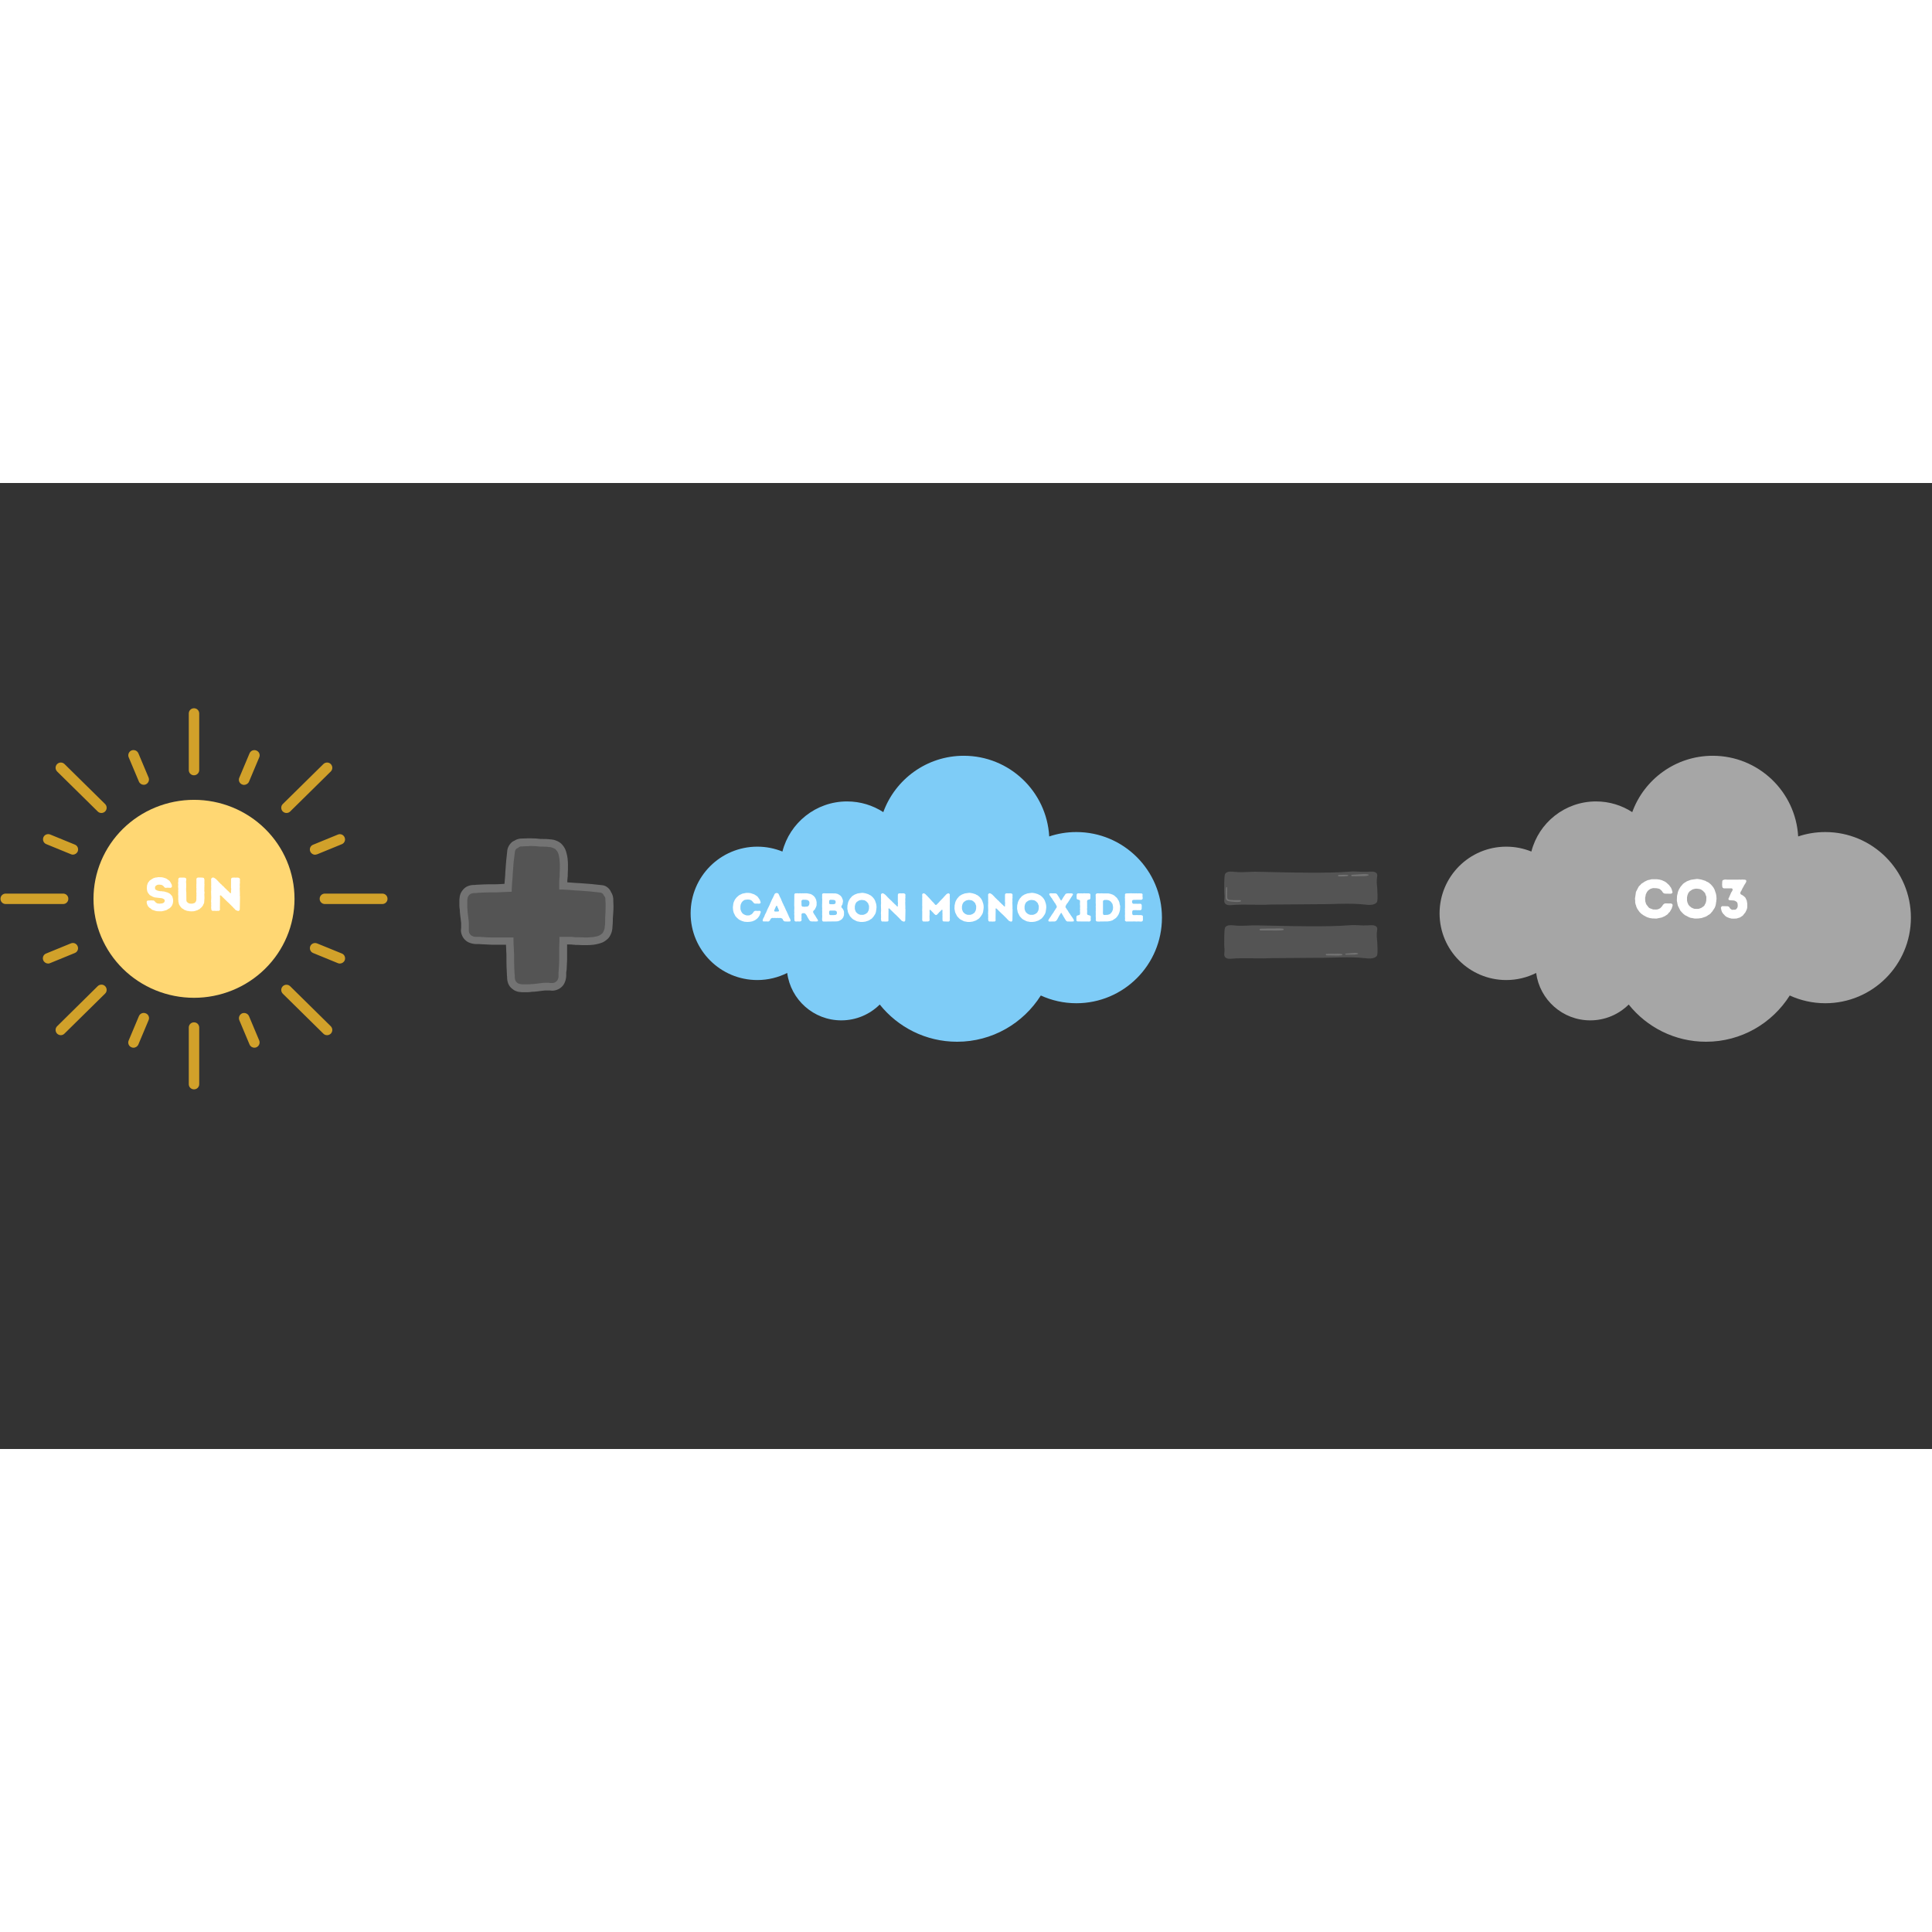 <svg xmlns="http://www.w3.org/2000/svg" xmlns:xlink="http://www.w3.org/1999/xlink" width="500" zoomAndPan="magnify" viewBox="0 0 5184 2592" height="500" preserveAspectRatio="xMidYMid meet" version="1.0"><rect x="0" y="0" width="5184" height="2592" fill="#333333" stroke="none"/><defs><g/><clipPath id="4d8e9504f1"><path d="M 1232.637 953.379 L 1644.977 953.379 L 1644.977 1365.719 L 1232.637 1365.719 Z M 1232.637 953.379 " clip-rule="nonzero"/></clipPath><clipPath id="d1358b1e36"><path d="M 3284.215 1042 L 3696.395 1042 L 3696.395 1133 L 3284.215 1133 Z M 3284.215 1042 " clip-rule="nonzero"/></clipPath><clipPath id="04d30ca7cd"><path d="M 3284.215 1186 L 3696.395 1186 L 3696.395 1277 L 3284.215 1277 Z M 3284.215 1186 " clip-rule="nonzero"/></clipPath><clipPath id="b20a9f2e73"><path d="M 1 604.418 L 1040 604.418 L 1040 1627.023 L 1 1627.023 Z M 1 604.418 " clip-rule="nonzero"/></clipPath><clipPath id="7938368482"><path d="M 1853.391 731.559 L 3117.777 731.559 L 3117.777 1500 L 1853.391 1500 Z M 1853.391 731.559 " clip-rule="nonzero"/></clipPath><clipPath id="7405fdc181"><path d="M 3862.992 731.559 L 5127.379 731.559 L 5127.379 1500 L 3862.992 1500 Z M 3862.992 731.559 " clip-rule="nonzero"/></clipPath></defs><path fill="#545454" d="M 1408.852 1355.734 L 1400.629 1355.734 C 1398.867 1355.734 1397.102 1355.734 1395.93 1355.148 C 1394.168 1355.148 1392.406 1354.559 1390.641 1353.973 C 1387.117 1353.383 1383.594 1351.621 1380.656 1348.688 C 1375.957 1345.16 1371.258 1339.289 1370.672 1326.953 C 1370.672 1326.953 1370.086 1318.73 1370.086 1316.379 C 1369.496 1304.633 1368.91 1294.648 1368.91 1285.25 L 1368.91 1274.09 C 1368.91 1267.629 1368.91 1260.578 1368.32 1254.117 C 1367.734 1246.48 1367.734 1237.672 1367.148 1228.859 L 1318.98 1228.859 C 1310.172 1228.859 1301.949 1228.273 1293.723 1227.684 L 1276.102 1227.684 C 1273.754 1227.684 1270.816 1227.684 1267.879 1226.512 C 1263.77 1225.336 1259.656 1223.574 1255.543 1220.051 C 1250.258 1215.352 1247.32 1208.891 1247.32 1201.84 L 1247.32 1193.031 L 1247.91 1188.332 L 1247.91 1179.52 C 1247.91 1176.582 1247.32 1173.059 1246.734 1168.949 C 1245.559 1161.898 1244.973 1154.852 1244.383 1148.391 L 1243.797 1144.277 C 1243.211 1140.754 1243.211 1137.23 1242.621 1133.117 L 1242.621 1117.844 C 1242.621 1116.082 1242.621 1114.32 1243.211 1113.145 C 1243.211 1111.383 1243.797 1109.621 1244.383 1107.859 C 1245.559 1104.336 1246.734 1100.812 1249.672 1097.875 C 1253.195 1094.352 1259.07 1089.062 1271.402 1088.477 L 1281.977 1087.891 C 1293.723 1087.301 1303.711 1086.715 1313.109 1086.715 L 1324.27 1086.715 C 1330.73 1086.715 1337.191 1086.715 1344.238 1086.125 C 1350.113 1086.125 1356.574 1085.539 1363.035 1085.539 C 1363.621 1075.555 1364.211 1064.98 1365.387 1055.582 C 1365.387 1052.059 1365.973 1048.535 1365.973 1044.422 L 1367.734 1021.516 L 1368.32 1015.055 C 1369.496 1006.242 1370.086 996.844 1371.258 987.445 C 1371.848 980.398 1377.133 975.113 1381.246 972.176 C 1382.418 971.586 1383.594 970.414 1385.355 969.824 C 1388.879 966.887 1393.578 965.125 1398.277 965.125 L 1401.215 965.125 C 1407.09 964.539 1412.961 964.539 1418.836 964.539 L 1422.359 964.539 C 1432.348 964.539 1442.332 965.125 1450.555 966.301 L 1455.84 966.301 C 1461.129 966.301 1467.59 966.301 1474.637 967.477 L 1476.398 967.477 C 1478.75 967.477 1481.098 968.062 1484.035 968.652 C 1488.734 969.824 1493.434 971.586 1498.133 975.699 C 1502.832 979.812 1505.18 984.512 1506.945 988.035 C 1507.531 990.383 1508.707 993.906 1508.707 996.258 C 1509.293 1000.371 1510.469 1003.895 1510.469 1006.832 C 1511.055 1012.117 1511.645 1017.402 1511.645 1023.277 C 1511.645 1032.086 1511.645 1040.312 1511.055 1048.535 L 1511.055 1054.406 C 1511.055 1056.758 1511.055 1058.52 1510.469 1060.871 C 1510.469 1063.805 1509.879 1066.742 1509.879 1070.266 L 1509.879 1081.426 C 1521.039 1082.016 1532.789 1082.602 1543.359 1083.777 C 1546.887 1083.777 1550.41 1084.363 1554.52 1084.363 L 1577.43 1086.125 L 1583.891 1086.715 C 1592.113 1087.301 1602.098 1088.477 1611.496 1089.652 C 1618.547 1090.238 1623.832 1095.523 1626.77 1099.637 C 1627.355 1100.812 1628.531 1101.984 1629.117 1103.75 C 1632.055 1107.273 1633.816 1111.973 1633.816 1116.672 L 1633.816 1119.605 C 1634.406 1125.48 1634.406 1131.355 1634.406 1137.23 C 1634.406 1148.391 1633.816 1160.137 1632.645 1169.535 L 1632.645 1174.82 C 1632.645 1180.109 1632.645 1187.156 1631.469 1193.617 L 1631.469 1195.379 C 1631.469 1197.73 1630.883 1200.078 1630.293 1203.016 C 1629.117 1207.715 1627.355 1212.414 1623.246 1217.113 C 1619.133 1221.812 1614.434 1224.16 1610.91 1225.922 C 1607.387 1227.684 1604.449 1228.273 1602.098 1228.859 C 1597.988 1229.449 1594.465 1230.621 1591.527 1230.621 C 1586.828 1229.449 1581.539 1229.449 1575.078 1229.449 L 1571.555 1229.449 C 1563.918 1229.449 1556.871 1228.859 1549.824 1228.859 L 1543.949 1228.859 C 1541.598 1228.859 1539.836 1228.859 1537.488 1228.273 C 1534.551 1228.273 1531.613 1227.684 1528.09 1227.684 L 1510.469 1227.684 L 1510.469 1279.375 C 1510.469 1287.598 1509.879 1296.41 1509.293 1304.633 L 1508.707 1312.855 L 1508.707 1322.254 C 1508.707 1324.602 1508.707 1327.539 1507.531 1330.477 C 1506.355 1334.59 1504.594 1338.699 1501.07 1342.812 C 1496.371 1348.098 1489.91 1351.035 1482.859 1351.035 L 1481.098 1351.035 C 1479.336 1351.035 1477.574 1351.035 1475.812 1350.449 L 1474.051 1350.449 L 1469.938 1349.859 L 1461.715 1349.859 C 1458.777 1349.859 1455.254 1350.449 1451.145 1351.035 C 1444.094 1352.211 1437.047 1352.797 1430.586 1353.383 L 1426.473 1353.973 C 1422.949 1354.559 1419.426 1354.559 1415.312 1355.148 C 1413.551 1355.734 1411.199 1355.734 1408.852 1355.734 Z M 1408.852 1355.734 " fill-opacity="1" fill-rule="nonzero"/><g clip-path="url(#4d8e9504f1)"><path fill="#737373" d="M 1422.359 973.938 C 1431.758 973.938 1441.746 974.523 1449.969 975.699 L 1455.84 975.699 C 1461.129 975.699 1467 975.699 1473.465 976.875 L 1475.227 976.875 C 1476.988 976.875 1478.75 977.461 1480.512 978.047 C 1483.449 979.223 1487.559 980.398 1490.496 982.746 C 1493.434 985.684 1495.195 988.035 1496.957 991.559 C 1498.133 993.906 1498.719 996.844 1499.309 998.605 C 1499.895 1002.133 1500.484 1005.066 1501.07 1008.004 C 1501.656 1012.703 1501.656 1017.402 1502.246 1023.277 C 1502.246 1031.5 1502.246 1039.723 1501.656 1047.945 L 1501.656 1053.82 C 1501.656 1055.582 1501.656 1057.934 1501.07 1059.695 C 1501.07 1062.633 1500.484 1066.156 1500.484 1069.094 L 1500.484 1090.824 L 1509.293 1090.824 C 1520.453 1091.414 1532.199 1092 1543.359 1093.176 C 1546.887 1093.176 1550.996 1093.762 1554.52 1093.762 L 1577.43 1095.523 L 1584.477 1096.113 C 1593.289 1097.285 1602.688 1097.875 1611.496 1099.051 C 1614.434 1099.637 1617.957 1101.984 1619.133 1104.336 L 1620.895 1107.859 C 1623.246 1110.211 1624.418 1113.145 1624.418 1116.082 L 1624.418 1119.02 C 1625.008 1124.895 1625.008 1130.18 1625.008 1136.055 C 1625.008 1146.625 1624.418 1158.375 1623.832 1167.184 L 1623.832 1173.059 C 1623.832 1178.344 1623.832 1184.219 1622.656 1190.68 L 1622.656 1192.441 C 1622.656 1194.203 1622.07 1195.965 1621.484 1197.73 C 1620.309 1200.664 1619.133 1204.777 1616.785 1207.715 C 1613.848 1210.652 1611.496 1212.414 1607.973 1214.176 C 1605.625 1215.352 1602.688 1215.938 1600.926 1216.523 C 1597.398 1217.113 1594.465 1217.699 1591.527 1218.289 C 1586.828 1218.875 1582.129 1218.875 1576.254 1219.461 L 1572.73 1219.461 C 1565.684 1219.461 1558.633 1218.875 1551.586 1218.875 L 1545.711 1218.875 C 1543.949 1218.875 1541.598 1218.875 1539.836 1218.289 C 1535.137 1217.699 1532.199 1217.699 1528.676 1217.699 L 1501.07 1217.699 C 1501.07 1227.684 1501.07 1238.258 1500.484 1247.656 L 1500.484 1279.961 C 1500.484 1288.184 1499.895 1296.996 1499.309 1305.219 L 1498.719 1313.441 L 1498.719 1322.84 C 1498.719 1324.602 1498.719 1326.363 1498.133 1328.129 C 1496.957 1331.062 1496.371 1334 1494.02 1336.352 C 1491.086 1339.289 1486.973 1341.637 1482.859 1341.637 L 1475.812 1341.637 L 1473.465 1341.051 L 1461.129 1341.051 C 1457.605 1341.051 1454.078 1341.637 1449.969 1342.223 C 1442.918 1342.812 1436.457 1343.988 1429.41 1344.574 L 1425.887 1344.574 C 1422.359 1345.16 1418.836 1345.16 1415.312 1345.16 L 1401.215 1345.16 C 1400.039 1345.16 1398.277 1345.16 1397.105 1344.574 C 1395.93 1344.574 1394.754 1343.988 1393.578 1343.988 C 1391.23 1343.398 1389.469 1342.223 1387.707 1341.051 C 1383.594 1338.113 1381.832 1333.414 1381.246 1326.953 L 1381.246 1323.43 C 1381.246 1321.078 1381.246 1318.73 1380.656 1316.379 C 1380.07 1304.633 1379.48 1294.648 1379.48 1285.25 L 1379.48 1274.676 C 1379.48 1268.215 1379.48 1261.164 1378.895 1254.117 C 1378.309 1244.133 1377.719 1232.973 1377.719 1221.812 L 1377.719 1219.461 L 1319.57 1219.461 C 1311.348 1219.461 1302.535 1218.875 1294.312 1218.289 L 1286.09 1217.699 L 1276.691 1217.699 C 1274.93 1217.699 1273.168 1217.699 1271.402 1217.113 C 1268.469 1215.938 1265.531 1215.352 1263.18 1213 C 1260.242 1210.062 1257.895 1205.953 1257.895 1201.84 L 1257.895 1179.52 C 1257.895 1175.996 1257.309 1172.473 1256.719 1168.359 C 1256.133 1161.312 1254.957 1154.852 1254.371 1147.801 L 1254.371 1144.277 C 1253.781 1140.754 1253.781 1137.23 1253.781 1133.703 L 1253.781 1120.195 C 1253.781 1119.02 1253.781 1117.258 1254.371 1116.082 C 1254.371 1114.91 1254.957 1113.734 1254.957 1112.559 C 1255.547 1110.211 1256.719 1108.445 1257.895 1106.684 C 1260.832 1102.574 1265.531 1100.812 1271.992 1100.223 L 1275.516 1100.223 C 1277.867 1100.223 1280.215 1100.223 1282.562 1099.637 C 1294.312 1099.051 1304.297 1098.461 1313.695 1098.461 L 1324.27 1098.461 C 1330.73 1098.461 1337.777 1098.461 1344.828 1097.875 C 1353.637 1097.285 1363.621 1097.285 1373.02 1096.699 L 1373.02 1091.414 C 1373.609 1080.254 1374.195 1068.504 1375.371 1057.344 C 1375.371 1053.82 1375.957 1049.711 1375.957 1046.184 L 1377.719 1023.277 L 1378.309 1016.227 C 1379.48 1006.242 1380.656 996.844 1381.832 988.035 C 1382.418 985.098 1384.77 981.574 1387.117 980.398 L 1390.641 978.637 C 1392.992 976.285 1395.93 975.113 1398.867 975.113 L 1401.801 975.113 C 1407.676 974.523 1412.961 974.523 1418.836 974.523 C 1420.012 973.938 1421.188 973.938 1422.359 973.938 M 1422.359 953.379 L 1418.25 953.379 C 1412.375 953.379 1406.5 953.965 1400.629 953.965 L 1397.691 953.965 C 1391.23 954.555 1385.355 956.316 1380.07 959.84 C 1378.309 960.426 1377.133 961.602 1375.371 962.188 C 1367.734 968.062 1362.449 976.875 1361.273 985.098 C 1360.098 994.496 1359.512 1003.895 1358.336 1012.703 L 1357.75 1019.754 C 1357.16 1027.977 1356.574 1035.613 1355.988 1043.246 C 1355.988 1046.773 1355.398 1050.297 1355.398 1054.406 L 1353.637 1075.555 C 1350.113 1075.555 1347.176 1076.141 1343.652 1076.141 C 1337.191 1076.727 1330.73 1076.727 1324.27 1076.727 L 1313.109 1076.727 C 1303.711 1076.727 1293.727 1077.316 1281.391 1077.902 C 1279.039 1077.902 1276.691 1077.902 1274.34 1078.492 L 1270.816 1078.492 C 1254.957 1079.078 1246.148 1086.125 1241.449 1092.586 C 1237.922 1096.699 1235.574 1101.398 1234.398 1106.098 C 1233.812 1108.445 1233.223 1110.211 1233.223 1112.559 C 1233.223 1114.32 1232.637 1116.082 1232.637 1117.844 L 1232.637 1134.293 C 1232.637 1138.402 1233.223 1141.926 1233.812 1145.453 L 1233.812 1148.977 C 1234.398 1155.438 1234.988 1163.074 1236.16 1170.121 C 1236.75 1174.234 1236.75 1177.172 1237.336 1180.109 L 1237.336 1193.031 C 1237.336 1195.379 1236.75 1197.73 1236.75 1200.664 L 1236.75 1201.254 C 1237.336 1210.652 1241.449 1220.051 1248.496 1226.512 C 1254.371 1232.383 1261.418 1234.145 1264.941 1235.32 C 1269.641 1236.496 1273.754 1237.082 1276.102 1237.082 L 1285.5 1237.082 L 1293.137 1237.672 C 1301.359 1238.258 1310.172 1238.258 1318.395 1238.844 L 1357.75 1238.844 C 1357.75 1244.133 1358.336 1249.418 1358.336 1254.703 C 1358.926 1261.164 1358.926 1267.629 1358.926 1274.09 L 1358.926 1285.836 C 1358.926 1295.234 1359.512 1305.219 1360.098 1317.555 C 1360.098 1319.902 1360.098 1322.254 1360.688 1324.602 L 1360.688 1328.129 C 1361.273 1343.988 1368.32 1352.797 1374.781 1357.496 C 1378.895 1361.02 1383.594 1363.371 1388.293 1364.543 C 1390.641 1365.133 1392.406 1365.719 1394.754 1365.719 C 1396.516 1365.719 1398.277 1366.309 1400.039 1366.309 L 1416.488 1366.309 C 1420.598 1366.309 1424.125 1365.719 1427.648 1365.133 L 1431.172 1365.133 C 1437.633 1364.543 1445.27 1363.957 1452.316 1362.781 C 1456.43 1362.195 1459.367 1362.195 1462.305 1361.609 L 1474.637 1361.609 C 1476.398 1361.609 1478.16 1362.195 1481.098 1362.195 L 1483.449 1362.195 C 1492.848 1361.609 1502.246 1357.496 1508.707 1350.449 C 1514.578 1344.574 1516.34 1337.523 1517.516 1334 C 1518.691 1329.301 1519.277 1325.191 1519.277 1322.84 L 1519.277 1313.441 L 1520.453 1305.809 C 1521.039 1297.582 1521.039 1288.773 1521.629 1280.551 L 1521.629 1238.258 L 1528.676 1238.258 C 1531.613 1238.258 1534.551 1238.258 1537.488 1238.844 C 1539.836 1238.844 1541.598 1238.844 1543.949 1239.434 L 1549.824 1239.434 C 1556.871 1240.02 1564.508 1240.02 1572.145 1240.02 L 1575.668 1240.02 C 1582.129 1240.02 1587.414 1239.434 1593.289 1238.844 C 1596.812 1238.258 1600.926 1237.672 1605.035 1236.496 C 1607.973 1235.91 1611.496 1234.734 1616.195 1232.973 C 1620.309 1231.211 1626.184 1227.684 1632.055 1221.812 C 1637.344 1215.938 1639.691 1209.477 1641.453 1204.191 C 1642.629 1200.664 1642.629 1197.141 1643.215 1194.793 L 1643.215 1193.617 C 1643.805 1185.98 1644.391 1179.52 1644.391 1173.645 L 1644.391 1168.945 C 1644.977 1159.551 1646.152 1147.801 1646.152 1136.055 C 1646.152 1130.18 1645.566 1124.305 1645.566 1118.434 L 1645.566 1115.496 C 1644.977 1109.035 1643.215 1103.16 1639.691 1097.875 C 1639.105 1096.113 1637.93 1094.938 1637.344 1093.176 C 1632.055 1084.953 1623.832 1079.664 1615.023 1079.078 C 1605.625 1077.902 1596.227 1077.316 1587.414 1076.141 L 1580.367 1075.555 C 1572.145 1074.965 1564.508 1074.379 1556.871 1073.793 C 1553.348 1073.793 1549.824 1073.203 1545.711 1073.203 C 1538.074 1072.617 1529.852 1072.031 1522.215 1071.441 L 1522.215 1070.266 C 1522.215 1067.332 1522.215 1064.395 1522.805 1061.457 C 1522.805 1059.695 1522.805 1057.344 1523.391 1055.582 L 1523.391 1049.707 C 1523.977 1041.484 1523.977 1032.676 1523.977 1023.863 C 1523.977 1017.402 1523.391 1012.117 1522.805 1006.242 C 1522.215 1002.719 1521.629 998.605 1520.453 994.496 C 1519.867 991.559 1518.691 988.035 1516.93 983.336 C 1515.168 979.223 1511.645 973.348 1505.77 967.477 C 1499.895 962.188 1493.434 959.84 1488.148 958.078 C 1484.625 956.902 1481.098 956.902 1478.75 956.316 L 1477.574 956.316 C 1468.766 955.141 1461.715 955.141 1455.84 955.141 L 1451.141 955.141 C 1442.918 953.965 1432.934 953.379 1422.359 953.379 Z M 1422.359 953.379 " fill-opacity="1" fill-rule="nonzero"/></g><g clip-path="url(#d1358b1e36)"><path fill="#545454" d="M 3442.441 1044.637 C 3449.492 1044.637 3562.762 1047.926 3621.98 1042.754 C 3637.492 1041.344 3653 1044.164 3668.512 1043.227 C 3678.852 1042.754 3689.191 1041.344 3693.891 1047.453 C 3696.711 1050.746 3695.301 1054.035 3694.363 1063.434 C 3693.422 1078.004 3695.77 1078.004 3696.242 1106.676 C 3696.242 1120.305 3695.77 1122.656 3694.363 1125.004 C 3687.312 1134.406 3669.453 1132.055 3661.93 1131.113 C 3619.633 1126.414 3577.332 1130.645 3535.031 1130.176 C 3529.391 1130.176 3511.531 1130.176 3475.812 1130.645 C 3433.984 1131.113 3412.832 1131.113 3409.543 1131.113 C 3374.293 1132.996 3339.516 1129.703 3305.203 1132.523 C 3301.445 1132.996 3291.105 1133.934 3286.875 1127.824 C 3284.055 1124.066 3284.996 1119.836 3285.465 1113.723 C 3286.402 1100.566 3284.055 1113.254 3284.996 1072.363 C 3285.465 1052.156 3286.402 1049.805 3288.285 1047.453 C 3294.395 1040.875 3304.734 1042.754 3316.484 1043.695 C 3336.223 1045.574 3356.434 1042.285 3376.172 1043.227 C 3398.262 1043.695 3420.352 1044.164 3442.441 1044.637 Z M 3442.441 1044.637 " fill-opacity="1" fill-rule="nonzero"/></g><g clip-path="url(#04d30ca7cd)"><path fill="#545454" d="M 3442.441 1188.453 C 3449.492 1188.453 3562.762 1191.742 3621.98 1186.574 C 3637.492 1185.164 3653 1187.984 3668.512 1187.043 C 3678.852 1186.574 3689.191 1185.164 3693.891 1191.273 C 3696.711 1194.562 3695.301 1197.855 3694.363 1207.254 C 3693.422 1221.824 3695.77 1221.824 3696.242 1250.492 C 3696.242 1264.125 3695.77 1266.473 3694.363 1268.824 C 3687.312 1278.223 3669.453 1275.875 3661.93 1274.934 C 3619.633 1270.234 3577.332 1274.465 3535.031 1273.992 C 3529.391 1273.992 3511.531 1273.992 3475.812 1274.465 C 3433.984 1274.934 3412.832 1274.934 3409.543 1274.934 C 3374.293 1276.812 3339.516 1273.523 3305.203 1276.344 C 3301.445 1276.812 3291.105 1277.754 3286.875 1271.645 C 3284.055 1267.883 3284.996 1263.652 3285.465 1257.543 C 3286.402 1244.383 3284.055 1257.074 3284.996 1216.184 C 3285.465 1195.973 3286.402 1193.625 3288.285 1191.273 C 3294.395 1184.695 3304.734 1186.574 3316.484 1187.516 C 3336.223 1189.395 3356.434 1186.105 3376.172 1187.043 C 3398.262 1187.516 3420.352 1187.984 3442.441 1188.453 Z M 3442.441 1188.453 " fill-opacity="1" fill-rule="nonzero"/></g><path fill="#737373" d="M 3591.902 1055.445 C 3596.133 1055.445 3600.363 1055.914 3604.594 1055.445 C 3606.941 1055.445 3608.82 1055.445 3610.703 1054.977 C 3612.582 1054.977 3614.934 1054.977 3616.812 1054.035 C 3617.75 1053.566 3618.223 1052.156 3616.812 1051.684 C 3614.934 1051.215 3612.582 1051.215 3610.703 1051.215 C 3608.82 1051.215 3606.473 1051.215 3604.594 1051.215 C 3600.363 1051.215 3596.133 1051.684 3591.902 1051.684 C 3589.551 1052.156 3589.551 1055.445 3591.902 1055.445 Z M 3591.902 1055.445 " fill-opacity="1" fill-rule="nonzero"/><path fill="#737373" d="M 3627.621 1054.977 C 3635.141 1054.977 3642.66 1055.445 3649.711 1054.977 C 3656.762 1054.977 3664.75 1054.977 3671.332 1053.094 C 3672.742 1052.625 3672.742 1050.273 3671.332 1050.273 C 3664.281 1048.863 3656.762 1049.336 3649.711 1049.805 C 3642.191 1050.273 3634.672 1050.746 3627.621 1051.215 C 3625.273 1051.215 3624.801 1054.977 3627.621 1054.977 Z M 3627.621 1054.977 " fill-opacity="1" fill-rule="nonzero"/><path fill="#737373" d="M 3289.695 1085.996 C 3289.223 1092.574 3289.223 1099.625 3289.223 1106.203 C 3289.223 1111.375 3288.285 1117.953 3293.453 1120.773 C 3295.805 1122.184 3298.152 1122.184 3300.504 1122.656 C 3303.793 1123.125 3307.086 1123.594 3310.375 1123.594 C 3313.664 1124.062 3316.484 1124.062 3319.773 1124.062 C 3322.594 1124.062 3326.824 1124.062 3329.176 1122.656 C 3330.582 1122.184 3330.113 1120.305 3328.703 1119.836 C 3326.355 1118.895 3323.062 1119.363 3320.242 1119.363 C 3317.426 1119.363 3314.605 1119.363 3311.312 1119.363 C 3308.492 1119.363 3305.676 1118.895 3302.855 1118.895 C 3300.504 1118.895 3297.684 1118.426 3295.805 1117.484 C 3293.453 1116.543 3292.984 1114.664 3292.516 1112.316 C 3292.516 1109.496 3292.516 1106.676 3292.516 1103.855 C 3292.516 1097.746 3292.984 1092.105 3292.516 1085.996 C 3293.453 1083.645 3290.164 1083.645 3289.695 1085.996 Z M 3289.695 1085.996 " fill-opacity="1" fill-rule="nonzero"/><path fill="#737373" d="M 3382.285 1200.676 C 3392.625 1200.676 3402.965 1200.676 3412.832 1200.676 C 3422.703 1200.676 3433.043 1201.145 3442.914 1199.734 C 3444.793 1199.266 3444.793 1196.445 3442.914 1195.973 C 3433.043 1194.562 3422.703 1195.504 3412.832 1195.504 C 3402.492 1195.504 3392.152 1195.504 3382.285 1195.973 C 3378.992 1195.973 3378.992 1200.676 3382.285 1200.676 Z M 3382.285 1200.676 " fill-opacity="1" fill-rule="nonzero"/><path fill="#737373" d="M 3559.473 1267.414 C 3566.523 1267.414 3573.57 1267.883 3580.152 1267.883 C 3587.203 1267.883 3593.781 1268.352 3600.832 1266.945 C 3602.242 1266.473 3602.242 1264.594 3600.832 1264.125 C 3594.254 1262.715 3587.203 1262.715 3580.152 1263.184 C 3573.102 1263.184 3566.051 1263.184 3559.473 1263.652 C 3556.652 1262.715 3556.652 1266.945 3559.473 1267.414 Z M 3559.473 1267.414 " fill-opacity="1" fill-rule="nonzero"/><path fill="#737373" d="M 3611.172 1265.535 C 3616.812 1265.535 3621.98 1265.535 3627.152 1265.535 C 3632.32 1265.535 3637.961 1265.535 3643.133 1264.125 C 3644.07 1263.652 3644.543 1262.242 3643.133 1261.773 C 3637.961 1260.363 3632.32 1260.832 3627.152 1261.305 C 3621.512 1261.773 3616.344 1262.242 3611.172 1262.715 C 3609.293 1262.242 3609.293 1265.535 3611.172 1265.535 Z M 3611.172 1265.535 " fill-opacity="1" fill-rule="nonzero"/><path fill="#ffd773" d="M 790.246 1115.723 C 790.246 1120.066 790.137 1124.414 789.918 1128.754 C 789.703 1133.094 789.379 1137.43 788.945 1141.754 C 788.512 1146.082 787.973 1150.395 787.324 1154.691 C 786.68 1158.992 785.922 1163.273 785.062 1167.535 C 784.203 1171.801 783.234 1176.039 782.164 1180.258 C 781.09 1184.473 779.914 1188.66 778.633 1192.82 C 777.352 1196.98 775.965 1201.105 774.48 1205.199 C 772.992 1209.293 771.406 1213.344 769.715 1217.359 C 768.027 1221.379 766.238 1225.352 764.352 1229.277 C 762.465 1233.207 760.48 1237.09 758.398 1240.922 C 756.32 1244.758 754.145 1248.539 751.875 1252.266 C 749.605 1255.992 747.246 1259.664 744.793 1263.281 C 742.34 1266.895 739.801 1270.445 737.172 1273.938 C 734.543 1277.43 731.828 1280.855 729.027 1284.215 C 726.227 1287.574 723.344 1290.863 720.379 1294.086 C 717.418 1297.305 714.375 1300.453 711.254 1303.527 C 708.133 1306.602 704.938 1309.598 701.664 1312.516 C 698.395 1315.434 695.055 1318.273 691.641 1321.031 C 688.23 1323.789 684.75 1326.461 681.207 1329.051 C 677.66 1331.641 674.055 1334.145 670.383 1336.559 C 666.715 1338.973 662.984 1341.297 659.199 1343.531 C 655.414 1345.766 651.574 1347.91 647.684 1349.957 C 643.789 1352.008 639.848 1353.961 635.859 1355.82 C 631.867 1357.676 627.836 1359.438 623.758 1361.102 C 619.68 1362.766 615.562 1364.328 611.406 1365.793 C 607.25 1367.258 603.062 1368.621 598.836 1369.883 C 594.613 1371.145 590.359 1372.305 586.078 1373.359 C 581.797 1374.414 577.492 1375.367 573.164 1376.215 C 568.836 1377.062 564.488 1377.805 560.121 1378.445 C 555.754 1379.082 551.375 1379.613 546.984 1380.039 C 542.59 1380.465 538.191 1380.785 533.781 1381 C 529.375 1381.211 524.965 1381.32 520.551 1381.32 C 516.137 1381.32 511.723 1381.211 507.316 1381 C 502.906 1380.785 498.508 1380.465 494.113 1380.039 C 489.723 1379.613 485.344 1379.082 480.977 1378.445 C 476.609 1377.805 472.262 1377.062 467.934 1376.215 C 463.605 1375.367 459.301 1374.414 455.02 1373.359 C 450.738 1372.305 446.484 1371.145 442.262 1369.883 C 438.035 1368.621 433.848 1367.258 429.691 1365.793 C 425.535 1364.328 421.418 1362.766 417.34 1361.102 C 413.262 1359.438 409.23 1357.676 405.238 1355.82 C 401.25 1353.961 397.309 1352.008 393.414 1349.957 C 389.523 1347.91 385.684 1345.766 381.898 1343.531 C 378.113 1341.297 374.383 1338.973 370.715 1336.559 C 367.043 1334.145 363.438 1331.641 359.891 1329.051 C 356.348 1326.461 352.867 1323.789 349.457 1321.031 C 346.043 1318.273 342.703 1315.434 339.434 1312.516 C 336.164 1309.598 332.965 1306.602 329.844 1303.527 C 326.727 1300.453 323.684 1297.305 320.719 1294.086 C 317.754 1290.863 314.871 1287.574 312.07 1284.215 C 309.273 1280.855 306.559 1277.43 303.926 1273.938 C 301.297 1270.445 298.758 1266.895 296.305 1263.281 C 293.852 1259.664 291.492 1255.992 289.223 1252.266 C 286.953 1248.539 284.781 1244.758 282.699 1240.922 C 280.617 1237.09 278.633 1233.207 276.746 1229.277 C 274.859 1225.352 273.07 1221.379 271.383 1217.359 C 269.695 1213.344 268.105 1209.293 266.617 1205.199 C 265.133 1201.105 263.746 1196.98 262.465 1192.82 C 261.184 1188.66 260.008 1184.473 258.938 1180.258 C 257.863 1176.039 256.898 1171.801 256.035 1167.535 C 255.176 1163.273 254.422 1158.992 253.773 1154.691 C 253.125 1150.395 252.586 1146.082 252.152 1141.754 C 251.719 1137.43 251.395 1133.094 251.18 1128.754 C 250.961 1124.414 250.855 1120.066 250.855 1115.723 C 250.855 1111.375 250.961 1107.031 251.18 1102.688 C 251.395 1098.348 251.719 1094.016 252.152 1089.688 C 252.586 1085.363 253.125 1081.051 253.773 1076.75 C 254.422 1072.449 255.176 1068.168 256.035 1063.906 C 256.898 1059.645 257.863 1055.402 258.938 1051.188 C 260.008 1046.969 261.184 1042.781 262.465 1038.621 C 263.746 1034.465 265.133 1030.336 266.617 1026.246 C 268.105 1022.152 269.695 1018.098 271.383 1014.082 C 273.07 1010.066 274.859 1006.094 276.746 1002.164 C 278.633 998.234 280.617 994.352 282.699 990.52 C 284.781 986.688 286.953 982.906 289.223 979.176 C 291.492 975.449 293.852 971.777 296.305 968.164 C 298.758 964.551 301.297 960.996 303.926 957.504 C 306.559 954.016 309.273 950.59 312.07 947.227 C 314.871 943.867 317.754 940.578 320.719 937.355 C 323.684 934.137 326.727 930.988 329.844 927.914 C 332.965 924.844 336.164 921.848 339.434 918.926 C 342.703 916.008 346.043 913.168 349.457 910.414 C 352.867 907.656 356.348 904.98 359.891 902.391 C 363.438 899.801 367.043 897.301 370.715 894.887 C 374.383 892.469 378.113 890.145 381.898 887.91 C 385.684 885.676 389.523 883.535 393.414 881.484 C 397.309 879.438 401.25 877.484 405.238 875.625 C 409.23 873.766 413.262 872.004 417.34 870.34 C 421.418 868.68 425.535 867.113 429.691 865.648 C 433.848 864.188 438.035 862.824 442.262 861.562 C 446.484 860.301 450.738 859.141 455.02 858.082 C 459.301 857.027 463.605 856.074 467.934 855.227 C 472.262 854.379 476.609 853.637 480.977 853 C 485.344 852.359 489.723 851.828 494.113 851.402 C 498.508 850.977 502.906 850.656 507.316 850.445 C 511.723 850.23 516.137 850.125 520.551 850.125 C 524.965 850.125 529.375 850.23 533.781 850.445 C 538.191 850.656 542.59 850.977 546.984 851.402 C 551.375 851.828 555.754 852.359 560.121 853 C 564.488 853.637 568.836 854.379 573.164 855.227 C 577.492 856.074 581.797 857.027 586.078 858.082 C 590.359 859.141 594.613 860.301 598.836 861.562 C 603.062 862.824 607.25 864.188 611.406 865.648 C 615.562 867.113 619.68 868.68 623.758 870.34 C 627.836 872.004 631.867 873.766 635.859 875.625 C 639.848 877.484 643.789 879.438 647.684 881.484 C 651.574 883.535 655.414 885.676 659.199 887.91 C 662.984 890.145 666.715 892.469 670.383 894.887 C 674.055 897.301 677.66 899.801 681.207 902.391 C 684.75 904.98 688.23 907.656 691.641 910.414 C 695.055 913.168 698.395 916.008 701.664 918.926 C 704.938 921.848 708.133 924.844 711.254 927.914 C 714.375 930.988 717.418 934.137 720.379 937.355 C 723.344 940.578 726.227 943.867 729.027 947.227 C 731.828 950.59 734.543 954.016 737.172 957.504 C 739.801 960.996 742.34 964.551 744.793 968.164 C 747.246 971.777 749.605 975.449 751.875 979.176 C 754.145 982.906 756.32 986.688 758.398 990.52 C 760.48 994.352 762.465 998.234 764.352 1002.164 C 766.238 1006.094 768.027 1010.066 769.715 1014.082 C 771.406 1018.098 772.992 1022.152 774.48 1026.246 C 775.965 1030.336 777.352 1034.465 778.633 1038.621 C 779.914 1042.781 781.09 1046.969 782.164 1051.188 C 783.234 1055.402 784.203 1059.645 785.062 1063.906 C 785.922 1068.168 786.68 1072.449 787.324 1076.75 C 787.973 1081.051 788.512 1085.363 788.945 1089.688 C 789.379 1094.016 789.703 1098.348 789.918 1102.688 C 790.137 1107.031 790.246 1111.375 790.246 1115.723 Z M 790.246 1115.723 " fill-opacity="1" fill-rule="nonzero"/><g clip-path="url(#b20a9f2e73)"><path fill="#d1a12a" d="M 520.551 784.285 C 512.707 784.285 506.547 778.121 506.547 770.277 L 506.547 618.426 C 506.547 610.582 512.707 604.418 520.551 604.418 C 528.391 604.418 534.551 610.582 534.551 618.426 L 534.551 770.277 C 534.551 777.84 528.109 784.285 520.551 784.285 Z M 534.551 1613.016 L 534.551 1461.168 C 534.551 1453.32 528.391 1447.156 520.551 1447.156 C 512.707 1447.156 506.547 1453.32 506.547 1461.168 L 506.547 1613.016 C 506.547 1620.859 512.707 1627.023 520.551 1627.023 C 528.391 1627.023 534.551 1620.859 534.551 1613.016 Z M 183.359 1115.723 C 183.359 1107.879 177.199 1101.715 169.355 1101.715 L 15.324 1101.715 C 7.484 1101.715 1.324 1107.879 1.324 1115.723 C 1.324 1123.566 7.484 1129.73 15.324 1129.73 L 169.355 1129.73 C 177.199 1129.73 183.359 1123.566 183.359 1115.723 Z M 1039.777 1115.723 C 1039.777 1107.879 1033.613 1101.715 1025.773 1101.715 L 871.742 1101.715 C 863.898 1101.715 857.738 1107.879 857.738 1115.723 C 857.738 1123.566 863.898 1129.73 871.742 1129.73 L 1025.773 1129.73 C 1033.613 1129.73 1039.777 1123.566 1039.777 1115.723 Z M 282.219 881.223 C 287.543 875.621 287.543 866.934 281.941 861.332 L 172.996 754.027 C 167.398 748.703 158.715 748.703 153.113 754.309 C 147.793 759.91 147.793 768.598 153.395 774.199 L 262.336 881.504 C 265.137 884.305 268.496 885.426 272.137 885.426 C 275.777 885.426 279.418 884.023 282.219 881.223 Z M 887.703 1477.414 C 893.027 1471.812 893.027 1463.129 887.426 1457.523 L 778.48 1350.219 C 772.883 1344.898 764.199 1344.898 758.598 1350.5 C 753.277 1356.105 753.277 1364.789 758.879 1370.391 L 867.82 1477.695 C 870.621 1480.496 873.98 1481.617 877.621 1481.617 C 881.262 1481.617 884.902 1480.219 887.703 1477.414 Z M 172.996 1477.414 L 281.941 1370.113 C 287.543 1364.789 287.543 1355.824 282.219 1350.219 C 276.898 1344.617 267.938 1344.617 262.336 1349.941 L 153.395 1457.523 C 147.793 1462.848 147.793 1471.812 153.113 1477.414 C 155.914 1480.219 159.555 1481.617 163.195 1481.617 C 166.836 1481.617 170.195 1480.219 172.996 1477.414 Z M 778.48 881.504 L 887.426 774.199 C 893.027 768.875 893.027 759.91 887.703 754.309 C 882.383 748.703 873.422 748.703 867.82 754.027 L 758.879 861.332 C 753.277 866.652 753.277 875.621 758.598 881.223 C 761.398 884.023 765.039 885.426 768.68 885.426 C 772.32 885.426 775.961 884.023 778.48 881.504 Z M 391.164 808.66 C 398.164 805.578 401.523 797.453 398.723 790.449 L 371.277 725.172 C 368.199 718.168 360.074 714.805 352.793 717.605 C 345.793 720.688 342.434 728.812 345.234 735.816 L 372.68 801.094 C 374.918 806.418 380.242 809.781 385.562 809.781 C 387.801 809.781 389.48 809.5 391.164 808.66 Z M 688.023 1514.117 C 695.023 1511.035 698.387 1502.91 695.586 1495.906 L 668.141 1430.629 C 665.059 1423.625 656.938 1420.262 649.656 1423.062 C 642.652 1426.145 639.293 1434.27 642.094 1441.273 L 669.539 1506.555 C 671.781 1511.875 677.102 1515.238 682.422 1515.238 C 684.383 1515.238 686.344 1514.68 688.023 1514.117 Z M 134.352 1288.305 L 200.723 1261.129 C 208.004 1258.324 211.367 1249.922 208.285 1242.918 C 205.484 1235.633 197.082 1232.27 190.082 1235.352 L 123.707 1262.527 C 116.426 1265.332 113.066 1273.734 116.145 1280.738 C 118.387 1286.062 123.707 1289.426 129.027 1289.426 C 130.711 1289.426 132.668 1289.145 134.352 1288.305 Z M 850.738 996.371 L 917.109 969.195 C 924.391 966.395 927.754 957.988 924.672 950.984 C 921.871 943.699 913.469 940.336 906.469 943.418 L 840.094 970.594 C 832.812 973.398 829.453 981.801 832.535 988.805 C 834.773 994.129 840.094 997.492 845.414 997.492 C 847.375 997.211 849.055 996.93 850.738 996.371 Z M 668.141 801.375 L 695.586 736.098 C 698.664 729.094 695.305 720.688 688.023 717.887 C 680.742 714.805 672.621 718.168 669.539 725.449 L 642.094 790.73 C 639.012 797.734 642.375 806.137 649.656 808.941 C 651.336 809.781 653.297 810.062 654.977 810.062 C 660.578 809.781 665.898 806.699 668.141 801.375 Z M 371.277 1506.555 L 398.723 1441.273 C 401.805 1434.27 398.445 1425.863 391.164 1423.062 C 383.883 1419.98 375.758 1423.344 372.68 1430.629 L 345.234 1495.906 C 342.152 1502.91 345.512 1511.316 352.793 1514.117 C 354.477 1514.957 356.434 1515.238 358.117 1515.238 C 363.719 1515.238 369.039 1511.875 371.277 1506.555 Z M 208.566 988.527 C 211.367 981.242 208.004 973.117 201.004 970.316 L 134.629 943.141 C 127.348 940.336 119.227 943.699 116.426 950.703 C 113.625 957.988 116.984 966.113 123.988 968.914 L 190.359 996.09 C 192.043 996.93 194.004 997.211 195.684 997.211 C 201.004 997.211 206.324 993.848 208.566 988.527 Z M 924.953 1280.738 C 927.754 1273.453 924.391 1265.332 917.391 1262.527 L 850.738 1235.352 C 843.457 1232.551 835.332 1235.914 832.535 1242.918 C 829.734 1250.203 833.094 1258.324 840.094 1261.129 L 906.469 1288.305 C 908.148 1289.145 910.109 1289.426 911.789 1289.426 C 917.391 1289.426 922.711 1286.062 924.953 1280.738 Z M 924.953 1280.738 " fill-opacity="1" fill-rule="nonzero"/></g><g clip-path="url(#7938368482)"><path fill="#7eccf7" d="M 2032.051 975.793 C 2055.918 975.793 2078.566 980.473 2099.434 988.895 C 2119.184 911.59 2189.375 854.41 2272.855 854.41 C 2308.699 854.41 2342.113 864.984 2370.094 883.141 C 2402.102 794.98 2486.707 731.902 2586.004 731.902 C 2708.418 731.902 2808.465 827.641 2815.297 948.371 C 2838.133 940.699 2862.559 936.578 2888.016 936.578 C 3014.922 936.578 3117.777 1039.434 3117.777 1166.246 C 3117.777 1293.059 3014.922 1395.914 2888.109 1395.914 C 2854.043 1395.914 2821.754 1388.426 2792.742 1375.137 C 2745.668 1449.633 2662.652 1499.238 2568.035 1499.238 C 2484.086 1499.238 2409.215 1460.211 2360.551 1399.379 C 2334.062 1425.676 2297.656 1441.867 2257.414 1441.867 C 2183.012 1441.867 2121.711 1386.461 2112.258 1314.68 C 2088.109 1326.754 2060.879 1333.68 2032.051 1333.68 C 1933.223 1333.68 1853.109 1253.566 1853.109 1154.734 C 1853.109 1055.906 1933.223 975.793 2032.051 975.793 Z M 2032.051 975.793 " fill-opacity="1" fill-rule="nonzero"/></g><g clip-path="url(#7405fdc181)"><path fill="#a6a6a6" d="M 4041.656 975.793 C 4065.52 975.793 4088.168 980.473 4109.039 988.895 C 4128.785 911.59 4198.977 854.41 4282.457 854.41 C 4318.305 854.41 4351.715 864.984 4379.699 883.141 C 4411.707 794.98 4496.309 731.902 4595.609 731.902 C 4718.023 731.902 4818.07 827.641 4824.902 948.371 C 4847.734 940.699 4872.164 936.578 4897.617 936.578 C 5024.527 936.578 5127.379 1039.434 5127.379 1166.246 C 5127.379 1293.059 5024.527 1395.914 4897.711 1395.914 C 4863.645 1395.914 4831.359 1388.426 4802.344 1375.137 C 4755.27 1449.633 4672.258 1499.238 4577.637 1499.238 C 4493.688 1499.238 4418.816 1460.211 4370.152 1399.379 C 4343.664 1425.676 4307.262 1441.867 4267.016 1441.867 C 4192.613 1441.867 4131.312 1386.461 4121.859 1314.68 C 4097.715 1326.754 4070.48 1333.68 4041.656 1333.68 C 3942.824 1333.68 3862.711 1253.566 3862.711 1154.734 C 3862.711 1055.906 3942.824 975.793 4041.656 975.793 Z M 4041.656 975.793 " fill-opacity="1" fill-rule="nonzero"/></g><g fill="#ffffff" fill-opacity="1"><g transform="translate(1962.554, 1176.543)"><g><path d="M 37.562 0.859 L 42.969 1.297 L 50.516 0.75 L 56.891 -0.547 L 58.828 -1.625 L 61.094 -2.375 L 62.938 -3.234 L 68.219 -7.016 L 71.25 -10.047 L 73.734 -13.281 L 76 -17.172 L 78.812 -25.375 L 78.156 -27.312 L 76 -28.719 L 69.953 -28.281 L 67.797 -28.609 L 65.641 -28.5 L 63.469 -28.609 L 61 -27.312 L 59.266 -25.578 L 58.188 -23.531 L 55.703 -20.734 L 53.969 -19.219 L 52.359 -18.562 L 48.578 -16.516 L 42.859 -16.188 L 39.734 -16.516 L 35.844 -17.922 L 32.062 -19.859 L 28.938 -22.672 L 26.562 -26.453 L 25.797 -28.609 L 25.047 -30.125 L 24.5 -32.062 L 24.188 -34.438 L 24.188 -41.016 L 24.938 -45.344 L 26.562 -49.234 L 27.641 -51.281 L 30.234 -54.297 L 32.812 -56.344 L 35.734 -57.969 L 42.969 -58.938 L 47.609 -58.719 L 50.953 -57.75 L 52.891 -57 L 54.406 -55.812 L 57.531 -52.688 L 58.719 -51.062 L 60.781 -49.016 L 63.266 -47.828 L 65.203 -48.047 L 67.469 -47.938 L 69.625 -48.047 L 72.656 -47.719 L 75.891 -48.047 L 77.719 -48.906 L 78.484 -51.062 L 77.828 -53.438 L 77.078 -55.375 L 76.438 -57.641 L 75.25 -59.375 L 74.266 -61.094 L 72.766 -62.938 L 71.578 -64.984 L 68.547 -68.125 L 61.203 -72.766 L 50.844 -76.219 L 48.797 -76.328 L 46.641 -76.641 L 39.938 -76.75 L 29.469 -74.703 L 21.484 -70.922 L 18.359 -68.547 L 13.703 -64.344 L 10.797 -60.672 L 8.75 -57.531 L 6.047 -51.5 L 4.969 -47.062 L 3.891 -37.781 L 4.531 -29.906 L 6.047 -23.75 L 10.688 -14.359 L 15.109 -9.609 L 19.969 -5.391 L 24.609 -2.922 L 29.469 -0.859 L 31.422 -0.438 L 33.578 0.328 L 35.516 0.75 Z M 37.562 0.859 "/></g></g></g><g fill="#ffffff" fill-opacity="1"><g transform="translate(2044.926, 1176.543)"><g><path d="M 1.406 -2.922 L 1.938 -0.641 L 4.109 -0.109 L 13.609 -0.109 L 16.406 0.219 L 18.891 -0.859 L 20.828 -2.812 L 22.672 -6.484 L 24.5 -8.531 L 27.094 -9.609 L 29.25 -9.391 L 35.297 -9.5 L 37.562 -9.172 L 40.047 -9.5 L 42 -9.5 L 44.266 -9.281 L 49.328 -9.5 L 52.891 -8.312 L 55.156 -6.578 L 55.703 -4.641 L 56.891 -2.703 L 58.719 -0.969 L 61.531 0.109 L 63.469 -0.109 L 67.25 0.219 L 73.953 0 L 75.891 -0.641 L 76.328 -2.922 L 75.672 -5.609 L 74.922 -7.562 L 73.516 -9.391 L 72.875 -11.547 L 71.781 -13.172 L 71.141 -15.219 L 69.312 -19.109 L 68.547 -21.156 L 67.469 -23 L 65.953 -26.984 L 64.766 -28.719 L 63.906 -30.875 L 62.938 -32.703 L 62.188 -34.875 L 61.203 -36.484 L 60.562 -38.641 L 59.375 -40.594 L 58.516 -42.422 L 57.438 -44.266 L 56.891 -46.312 L 54.734 -50.094 L 54.078 -52.141 L 52.141 -56.25 L 51.609 -57.969 L 49.984 -61.75 L 47.828 -65.75 L 46.094 -69.844 L 45.125 -71.469 L 44.484 -73.516 L 42.531 -75.562 L 38.859 -76.531 L 35.406 -75.453 L 33.359 -73.516 L 32.703 -71.578 L 28.062 -61.859 L 26.875 -59.906 L 20.828 -46.312 L 20.297 -44.484 L 19.109 -42.531 L 17.375 -38.641 L 15.766 -35.844 L 15 -33.797 L 13.5 -30.984 L 12.844 -28.719 L 11.875 -26.984 L 11.125 -24.828 L 8.094 -19.219 L 4.969 -11.328 L 3.672 -9.609 L 2.703 -7.453 Z M 34.766 -26.672 L 32.703 -27.531 L 32.391 -29.688 L 36.703 -39.516 L 37.672 -41.234 L 39.078 -42.312 L 40.375 -41.453 L 41.781 -37.25 L 42.969 -35.406 L 43.391 -33.688 L 44.484 -31.516 L 45.234 -29.578 L 45.016 -27.641 L 43.188 -26.766 Z M 34.766 -26.672 "/></g></g></g><g fill="#ffffff" fill-opacity="1"><g transform="translate(2123.304, 1176.543)"><g><path d="M 8.312 -3.453 L 9.062 -1.078 L 11.234 0 L 13.281 0.109 L 17.703 -0.219 L 19.969 0 L 23.203 0 L 26.562 -1.078 L 27.312 -3.125 L 27.531 -5.391 L 27.094 -7.672 L 27.422 -12.312 L 27.203 -19 L 28.172 -21.156 L 30.328 -22.234 L 32.281 -22.234 L 34.219 -22.344 L 36.922 -21.484 L 38.641 -19.641 L 41.453 -15.875 L 42.203 -13.812 L 45.234 -8.422 L 46.641 -6.375 L 47.609 -4.531 L 48.906 -2.812 L 51.062 -0.859 L 53.766 -0.219 L 57.641 0 L 60.016 -0.219 L 62.188 0 L 66.5 0 L 68.875 -0.219 L 71.141 -0.75 L 71.578 -3.016 L 70.172 -5.719 L 66.719 -11.016 L 65.75 -12.844 L 64.453 -14.797 L 63.375 -16.734 L 61.969 -18.453 L 58.719 -24.078 L 58.406 -26.672 L 59.594 -28.938 L 62.609 -31.844 L 63.906 -33.688 L 64.656 -35.734 L 65.844 -37.672 L 66.609 -39.516 L 67.797 -43.609 L 67.906 -52.141 L 67.359 -54.188 L 67.031 -56.25 L 66.5 -58.406 L 63.578 -64.344 L 62.078 -65.953 L 61.094 -67.578 L 55.703 -71.688 L 51.922 -73.625 L 42.969 -75.453 L 40.266 -75.672 L 37.141 -75.562 L 34.766 -75.672 L 32.609 -75.453 L 30.234 -75.672 L 28.391 -75.453 L 21.922 -75.672 L 19.859 -75.344 L 15.438 -75.781 L 13.391 -75.453 L 11.016 -75.562 L 8.953 -74.594 L 8.094 -72.328 L 7.766 -42.109 L 8.094 -38.969 L 8.094 -33.578 L 7.875 -31.312 L 7.766 -27.203 L 8.094 -24.828 L 7.766 -20.406 L 8.203 -14.141 L 7.984 -11.875 Z M 30.328 -39.734 L 28.5 -40.703 L 27.422 -42.969 L 27.094 -55.062 L 28.391 -57.219 L 30.547 -58.297 L 32.281 -58.406 L 38.219 -58.297 L 43.188 -57.641 L 46.531 -55.594 L 47.609 -53.969 L 48.359 -52.25 L 48.578 -49.125 L 48.25 -46.203 L 47.391 -44.047 L 46.203 -42.203 L 44.906 -40.922 L 43.297 -40.156 L 34.875 -39.406 L 32.703 -39.734 Z M 30.328 -39.734 "/></g></g></g><g fill="#ffffff" fill-opacity="1"><g transform="translate(2198.119, 1176.543)"><g><path d="M 7.875 -3.234 L 9.062 -0.75 L 11.125 0.219 L 46.859 -0.219 L 50.953 -0.75 L 54.516 -2.156 L 58.625 -4.531 L 60.016 -5.609 L 61.75 -7.234 L 64.234 -10.797 L 65.203 -12.844 L 65.641 -14.688 L 66.5 -16.844 L 66.609 -25.484 L 66.172 -27.531 L 65.422 -29.797 L 63.469 -33.578 L 61.969 -35.406 L 60.344 -37.031 L 59.375 -39.406 L 59.812 -41.562 L 61 -43.719 L 62.281 -45.562 L 63.797 -53.328 L 63.688 -56.453 L 62.5 -60.453 L 61.422 -62.5 L 60.781 -64.562 L 58.188 -68.016 L 56.672 -69.516 L 53.438 -71.781 L 49.438 -73.953 L 43.391 -75.344 L 10.906 -75.562 L 8.75 -74.594 L 7.766 -72.328 L 7.984 -67.688 L 7.766 -64.562 L 8.203 -57.328 L 7.875 -55.062 L 8.094 -52.781 L 7.875 -50.734 L 7.984 -48.469 L 7.766 -46.422 L 7.766 -37.781 L 8.094 -35.516 L 7.875 -33.469 L 7.875 -29.141 L 8.094 -27.094 L 7.875 -18.25 L 8.203 -13.812 L 7.766 -7.344 Z M 30.016 -46.312 L 27.422 -47.172 L 26.344 -49.328 L 26.766 -51.172 L 26.766 -53.219 L 26.562 -55.266 L 27.75 -57.109 L 30.016 -58.297 L 37.781 -57.969 L 41.125 -57.328 L 42.422 -56.453 L 43.828 -54.953 L 44.156 -52.031 L 43.609 -48.797 L 41.781 -47.062 L 38.109 -46.312 Z M 29.688 -17.172 L 27.859 -18.031 L 26.672 -20.297 L 26.766 -22.125 L 26.562 -24.188 L 26.672 -26.344 L 27.422 -28.281 L 29.578 -29.359 L 41.016 -29.359 L 44.047 -28.828 L 45.672 -27.641 L 47.281 -26.125 L 47.5 -23.109 L 47.281 -20.297 L 45.875 -18.781 L 43.938 -17.594 L 38.109 -17.062 Z M 29.688 -17.172 "/></g></g></g><g fill="#ffffff" fill-opacity="1"><g transform="translate(2269.371, 1176.543)"><g><path d="M 40.375 1.297 L 46.422 1.188 L 52.891 0.328 L 61 -2.375 L 64.562 -4.312 L 66.172 -5.609 L 68.219 -6.578 L 71.25 -9.172 L 72.656 -11.125 L 74.156 -12.625 L 78.906 -19.859 L 80.531 -23.969 L 81.391 -28.062 L 81.5 -30.016 L 82.047 -32.172 L 82.156 -34.438 L 82.578 -37.562 L 82.266 -42.969 L 81.5 -47.391 L 78.812 -55.484 L 76.75 -59.484 L 74.375 -62.719 L 71.359 -66.062 L 68.219 -68.766 L 65.75 -70.5 L 62.5 -71.891 L 60.891 -73.078 L 52.578 -75.672 L 46.312 -76.75 L 43.391 -76.859 L 31.953 -75.25 L 23.859 -72.219 L 22.234 -71.031 L 20.297 -70.062 L 16.625 -67.359 L 11.328 -61.203 L 7.984 -55.484 L 6.375 -51.391 L 4.531 -43.078 L 4.203 -34.328 L 4.531 -32.062 L 5.078 -30.125 L 5.297 -28.062 L 6.266 -23.969 L 11.234 -14.141 L 12.516 -12.844 L 13.922 -11.125 L 15.547 -9.609 L 16.734 -8.203 L 20.297 -5.391 L 28.719 -1.078 L 31.844 0 L 34.219 0.219 L 38.109 1.078 Z M 46.422 -17.812 L 40.484 -17.812 L 38.109 -18.141 L 34.219 -19.75 L 32.5 -20.734 L 29.578 -23.109 L 28.172 -24.609 L 26.672 -26.672 L 26.125 -28.391 L 25.156 -30.328 L 24.297 -34.328 L 24.297 -40.922 L 24.828 -42.859 L 25.156 -44.906 L 26.016 -46.859 L 26.672 -48.797 L 29.25 -52.25 L 34.656 -55.922 L 36.062 -56.453 L 40.266 -57.531 L 43.297 -57.75 L 48.469 -57.109 L 50.422 -56.672 L 52.359 -55.812 L 55.703 -53.438 L 59.906 -49.016 L 61.203 -44.906 L 62.188 -42.859 L 62.5 -40.922 L 62.281 -34.328 L 61.422 -30.328 L 60.672 -28.391 L 59.484 -26.453 L 58.828 -24.828 L 57.328 -23.109 L 52.141 -19.547 L 50.203 -19 L 48.578 -18.25 Z M 46.422 -17.812 "/></g></g></g><g fill="#ffffff" fill-opacity="1"><g transform="translate(2355.954, 1176.543)"><g><path d="M 63.688 -1.734 L 66.828 -0.328 L 69.625 0.547 L 72.109 -0.641 L 73.078 -2.922 L 73.625 -32.281 L 73.188 -35.297 L 73.406 -37.672 L 72.969 -50.625 L 73.297 -54.953 L 73.078 -57 L 73.078 -61.312 L 73.516 -63.469 L 73.297 -66.719 L 73.516 -72.328 L 72.219 -74.266 L 69.844 -75.344 L 67.688 -75.562 L 65.641 -75.562 L 63.266 -75.344 L 61 -75.672 L 59.047 -75.453 L 56.891 -75.562 L 54.297 -74.484 L 53.219 -72.219 L 53.109 -52.578 L 53.547 -50.312 L 53.547 -48.25 L 53.109 -45.984 L 53.219 -41.672 L 52.688 -39.938 L 51.172 -40.375 L 46.422 -45.234 L 44.797 -46.531 L 41.016 -50.422 L 39.297 -51.703 L 38.109 -53.219 L 35.844 -55.594 L 32.5 -58.406 L 31.312 -60.016 L 29.25 -61.422 L 28.172 -63.047 L 26.344 -64.344 L 24.938 -66.172 L 19.109 -72.109 L 14.797 -75.031 L 11.875 -75.891 L 9.281 -74.594 L 7.875 -72.547 L 8.094 -57.438 L 7.875 -55.266 L 8.203 -50.844 L 7.984 -48.906 L 8.094 -46.641 L 7.766 -44.375 L 8.203 -28.938 L 7.984 -26.984 L 7.984 -24.938 L 7.766 -22.562 L 7.766 -20.516 L 8.094 -18.25 L 7.984 -13.812 L 8.203 -11.656 L 7.875 -7.562 L 8.203 -5.391 L 8.203 -3.344 L 9.172 -0.969 L 11.234 0.219 L 14.891 0 L 20.297 0.328 L 22.562 0 L 25.047 0.219 L 27.203 -0.859 L 28.172 -3.016 L 27.859 -5.188 L 28.172 -31.625 L 27.75 -33.891 L 28.828 -35.188 L 30.234 -34.875 L 45.672 -19.75 L 47.391 -18.359 L 57.859 -7.875 L 59.266 -6.156 L 61 -4.75 L 62.281 -3.125 Z M 63.688 -1.734 "/></g></g></g><g fill="#ffffff" fill-opacity="1"><g transform="translate(2437.355, 1176.543)"><g/></g></g><g fill="#ffffff" fill-opacity="1"><g transform="translate(2466.611, 1176.543)"><g><path d="M 11.234 0.328 L 13.391 0 L 17.594 0.219 L 19.969 -0.109 L 23.422 0.109 L 26.453 -1.188 L 27.75 -3.125 L 27.422 -14.469 L 27.75 -17.812 L 27.641 -20.078 L 27.859 -23.969 L 27.641 -26.344 L 27.641 -30.547 L 28.609 -31.516 L 29.688 -31.094 L 31.422 -29.688 L 32.703 -28.062 L 37.141 -23.641 L 38.547 -21.922 L 41.453 -19.109 L 43.719 -17.484 L 46.094 -17.375 L 48.25 -19 L 49.766 -20.625 L 51.062 -21.922 L 54.078 -25.484 L 55.594 -26.562 L 60.016 -31.094 L 61.422 -31.734 L 62.281 -30.125 L 62.078 -24.188 L 62.391 -19.859 L 62.188 -15.656 L 62.391 -11.656 L 62.188 -9.719 L 62.391 -4.859 L 62.391 -3.234 L 63.266 -0.75 L 65.531 -0.109 L 78.594 0.328 L 80.859 -0.859 L 82.156 -4 L 81.828 -9.609 L 82.047 -11.766 L 81.828 -44.156 L 82.047 -46.531 L 81.938 -57.219 L 82.047 -59.266 L 81.828 -63.906 L 81.938 -65.75 L 81.828 -70.172 L 82.047 -72.219 L 80.75 -74.484 L 78.484 -75.672 L 75.344 -74.703 L 73.078 -73.297 L 68.547 -68.547 L 67.141 -66.828 L 65.844 -65.641 L 64.344 -63.688 L 54.844 -53.969 L 53.438 -52.141 L 46.859 -45.453 L 44.906 -44.156 L 42.641 -45.016 L 41.344 -46.859 L 39.828 -48.359 L 37.891 -50.844 L 35.516 -53 L 25.688 -63.906 L 24.188 -65.203 L 21.375 -68.547 L 19.641 -70.062 L 16.844 -72.969 L 14.359 -74.812 L 11.328 -75.672 L 8.953 -74.594 L 7.766 -72.328 L 8.094 -65.75 L 7.766 -61.531 L 7.984 -59.594 L 7.875 -42.312 L 8.094 -40.156 L 7.766 -29.25 L 7.984 -27.203 L 7.875 -3.344 L 9.062 -1.078 Z M 11.234 0.328 "/></g></g></g><g fill="#ffffff" fill-opacity="1"><g transform="translate(2556.864, 1176.543)"><g><path d="M 40.375 1.297 L 46.422 1.188 L 52.891 0.328 L 61 -2.375 L 64.562 -4.312 L 66.172 -5.609 L 68.219 -6.578 L 71.25 -9.172 L 72.656 -11.125 L 74.156 -12.625 L 78.906 -19.859 L 80.531 -23.969 L 81.391 -28.062 L 81.5 -30.016 L 82.047 -32.172 L 82.156 -34.438 L 82.578 -37.562 L 82.266 -42.969 L 81.5 -47.391 L 78.812 -55.484 L 76.75 -59.484 L 74.375 -62.719 L 71.359 -66.062 L 68.219 -68.766 L 65.75 -70.5 L 62.5 -71.891 L 60.891 -73.078 L 52.578 -75.672 L 46.312 -76.75 L 43.391 -76.859 L 31.953 -75.25 L 23.859 -72.219 L 22.234 -71.031 L 20.297 -70.062 L 16.625 -67.359 L 11.328 -61.203 L 7.984 -55.484 L 6.375 -51.391 L 4.531 -43.078 L 4.203 -34.328 L 4.531 -32.062 L 5.078 -30.125 L 5.297 -28.062 L 6.266 -23.969 L 11.234 -14.141 L 12.516 -12.844 L 13.922 -11.125 L 15.547 -9.609 L 16.734 -8.203 L 20.297 -5.391 L 28.719 -1.078 L 31.844 0 L 34.219 0.219 L 38.109 1.078 Z M 46.422 -17.812 L 40.484 -17.812 L 38.109 -18.141 L 34.219 -19.75 L 32.5 -20.734 L 29.578 -23.109 L 28.172 -24.609 L 26.672 -26.672 L 26.125 -28.391 L 25.156 -30.328 L 24.297 -34.328 L 24.297 -40.922 L 24.828 -42.859 L 25.156 -44.906 L 26.016 -46.859 L 26.672 -48.797 L 29.25 -52.25 L 34.656 -55.922 L 36.062 -56.453 L 40.266 -57.531 L 43.297 -57.75 L 48.469 -57.109 L 50.422 -56.672 L 52.359 -55.812 L 55.703 -53.438 L 59.906 -49.016 L 61.203 -44.906 L 62.188 -42.859 L 62.5 -40.922 L 62.281 -34.328 L 61.422 -30.328 L 60.672 -28.391 L 59.484 -26.453 L 58.828 -24.828 L 57.328 -23.109 L 52.141 -19.547 L 50.203 -19 L 48.578 -18.25 Z M 46.422 -17.812 "/></g></g></g><g fill="#ffffff" fill-opacity="1"><g transform="translate(2643.447, 1176.543)"><g><path d="M 63.688 -1.734 L 66.828 -0.328 L 69.625 0.547 L 72.109 -0.641 L 73.078 -2.922 L 73.625 -32.281 L 73.188 -35.297 L 73.406 -37.672 L 72.969 -50.625 L 73.297 -54.953 L 73.078 -57 L 73.078 -61.312 L 73.516 -63.469 L 73.297 -66.719 L 73.516 -72.328 L 72.219 -74.266 L 69.844 -75.344 L 67.688 -75.562 L 65.641 -75.562 L 63.266 -75.344 L 61 -75.672 L 59.047 -75.453 L 56.891 -75.562 L 54.297 -74.484 L 53.219 -72.219 L 53.109 -52.578 L 53.547 -50.312 L 53.547 -48.25 L 53.109 -45.984 L 53.219 -41.672 L 52.688 -39.938 L 51.172 -40.375 L 46.422 -45.234 L 44.797 -46.531 L 41.016 -50.422 L 39.297 -51.703 L 38.109 -53.219 L 35.844 -55.594 L 32.5 -58.406 L 31.312 -60.016 L 29.25 -61.422 L 28.172 -63.047 L 26.344 -64.344 L 24.938 -66.172 L 19.109 -72.109 L 14.797 -75.031 L 11.875 -75.891 L 9.281 -74.594 L 7.875 -72.547 L 8.094 -57.438 L 7.875 -55.266 L 8.203 -50.844 L 7.984 -48.906 L 8.094 -46.641 L 7.766 -44.375 L 8.203 -28.938 L 7.984 -26.984 L 7.984 -24.938 L 7.766 -22.562 L 7.766 -20.516 L 8.094 -18.25 L 7.984 -13.812 L 8.203 -11.656 L 7.875 -7.562 L 8.203 -5.391 L 8.203 -3.344 L 9.172 -0.969 L 11.234 0.219 L 14.891 0 L 20.297 0.328 L 22.562 0 L 25.047 0.219 L 27.203 -0.859 L 28.172 -3.016 L 27.859 -5.188 L 28.172 -31.625 L 27.75 -33.891 L 28.828 -35.188 L 30.234 -34.875 L 45.672 -19.75 L 47.391 -18.359 L 57.859 -7.875 L 59.266 -6.156 L 61 -4.75 L 62.281 -3.125 Z M 63.688 -1.734 "/></g></g></g><g fill="#ffffff" fill-opacity="1"><g transform="translate(2724.848, 1176.543)"><g><path d="M 40.375 1.297 L 46.422 1.188 L 52.891 0.328 L 61 -2.375 L 64.562 -4.312 L 66.172 -5.609 L 68.219 -6.578 L 71.25 -9.172 L 72.656 -11.125 L 74.156 -12.625 L 78.906 -19.859 L 80.531 -23.969 L 81.391 -28.062 L 81.5 -30.016 L 82.047 -32.172 L 82.156 -34.438 L 82.578 -37.562 L 82.266 -42.969 L 81.5 -47.391 L 78.812 -55.484 L 76.75 -59.484 L 74.375 -62.719 L 71.359 -66.062 L 68.219 -68.766 L 65.75 -70.5 L 62.5 -71.891 L 60.891 -73.078 L 52.578 -75.672 L 46.312 -76.75 L 43.391 -76.859 L 31.953 -75.25 L 23.859 -72.219 L 22.234 -71.031 L 20.297 -70.062 L 16.625 -67.359 L 11.328 -61.203 L 7.984 -55.484 L 6.375 -51.391 L 4.531 -43.078 L 4.203 -34.328 L 4.531 -32.062 L 5.078 -30.125 L 5.297 -28.062 L 6.266 -23.969 L 11.234 -14.141 L 12.516 -12.844 L 13.922 -11.125 L 15.547 -9.609 L 16.734 -8.203 L 20.297 -5.391 L 28.719 -1.078 L 31.844 0 L 34.219 0.219 L 38.109 1.078 Z M 46.422 -17.812 L 40.484 -17.812 L 38.109 -18.141 L 34.219 -19.75 L 32.5 -20.734 L 29.578 -23.109 L 28.172 -24.609 L 26.672 -26.672 L 26.125 -28.391 L 25.156 -30.328 L 24.297 -34.328 L 24.297 -40.922 L 24.828 -42.859 L 25.156 -44.906 L 26.016 -46.859 L 26.672 -48.797 L 29.25 -52.25 L 34.656 -55.922 L 36.062 -56.453 L 40.266 -57.531 L 43.297 -57.75 L 48.469 -57.109 L 50.422 -56.672 L 52.359 -55.812 L 55.703 -53.438 L 59.906 -49.016 L 61.203 -44.906 L 62.188 -42.859 L 62.5 -40.922 L 62.281 -34.328 L 61.422 -30.328 L 60.672 -28.391 L 59.484 -26.453 L 58.828 -24.828 L 57.328 -23.109 L 52.141 -19.547 L 50.203 -19 L 48.578 -18.25 Z M 46.422 -17.812 "/></g></g></g><g fill="#ffffff" fill-opacity="1"><g transform="translate(2811.43, 1176.543)"><g><path d="M 1.406 -3.016 L 2.047 -0.641 L 4.203 0.219 L 6.375 0.109 L 8.203 0.219 L 10.359 0 L 18.453 0 L 21.156 -0.859 L 23.422 -2.594 L 25.797 -6.266 L 30.656 -15.438 L 35.406 -22.781 L 36.812 -23 L 38 -21.047 L 38.75 -19 L 40.266 -17.172 L 40.922 -15.438 L 48.688 -2.484 L 50.844 -0.641 L 53.219 0.109 L 57.438 0 L 59.266 0.219 L 68.016 0 L 69.734 -0.641 L 70.172 -2.922 L 69.203 -5.609 L 64.656 -12.625 L 63.266 -14.359 L 62.281 -16.078 L 60.891 -17.594 L 60.016 -19.547 L 58.719 -21.375 L 57.219 -23 L 56.141 -25.047 L 55.062 -26.672 L 52.891 -30.438 L 51.5 -31.953 L 49.328 -35.625 L 47.828 -37.453 L 47.5 -40.047 L 48.359 -42.641 L 49.547 -44.484 L 50.422 -46.312 L 51.703 -48.141 L 53.328 -49.875 L 67.688 -72.328 L 66.938 -74.484 L 64.766 -75.25 L 60.672 -75.562 L 58.406 -75.344 L 54.844 -75.562 L 52.781 -75.453 L 48.906 -74.594 L 46.859 -72.656 L 43.609 -67.578 L 42.203 -65.844 L 38.969 -60.125 L 37.672 -58.297 L 36.703 -56.562 L 35.297 -56.453 L 33.797 -58.516 L 28.609 -67.469 L 27.203 -69.094 L 26.344 -70.922 L 25.047 -72.766 L 23.203 -74.594 L 20.406 -75.453 L 7.016 -75.562 L 4.312 -74.812 L 4 -72.109 L 6.688 -67.906 L 7.984 -66.062 L 9.062 -64.234 L 10.578 -62.719 L 15.109 -55.375 L 16.406 -53.656 L 18.781 -49.766 L 20.188 -48.25 L 21.266 -46.422 L 22.125 -44.266 L 23.422 -42.422 L 24.188 -39.828 L 23.641 -37.25 L 22.562 -35.734 L 21.047 -33.797 L 20.188 -31.953 L 16.516 -26.672 L 15.875 -25.047 L 13.062 -21.266 L 12.203 -19.75 L 10.469 -17.703 L 9.609 -15.875 L 3.125 -6.375 Z M 1.406 -3.016 "/></g></g></g><g fill="#ffffff" fill-opacity="1"><g transform="translate(2883.007, 1176.543)"><g><path d="M 5.188 -3.125 L 6.266 -0.859 L 8.422 -0.109 L 40.484 0.109 L 42.531 -0.969 L 43.719 -2.922 L 43.719 -5.297 L 43.5 -7.234 L 43.828 -13.812 L 42.312 -15.656 L 35.078 -17.922 L 33.891 -20.078 L 34.109 -28.938 L 33.688 -33.25 L 34.109 -37.781 L 33.891 -41.016 L 34.109 -44.375 L 33.891 -46.422 L 34.109 -48.578 L 33.891 -50.844 L 33.891 -55.375 L 35.078 -57.328 L 37.141 -58.516 L 39.516 -58.625 L 41.562 -59.812 L 42.75 -61.859 L 42.75 -68.219 L 42.969 -70.172 L 42.75 -72.328 L 41.891 -74.484 L 38.438 -75.453 L 24.719 -75.562 L 22.344 -75.344 L 15.766 -75.453 L 13.703 -75.344 L 9.5 -75.562 L 7.125 -74.484 L 5.938 -72.219 L 5.938 -70.172 L 5.719 -68.328 L 5.719 -65.953 L 5.938 -63.797 L 5.938 -61.75 L 7.016 -59.703 L 13.609 -57.438 L 15 -55.484 L 14.688 -46.312 L 14.797 -44.484 L 15.109 -42 L 15 -37.562 L 14.797 -35.406 L 15.219 -31.203 L 14.688 -29.047 L 15.109 -24.391 L 14.891 -20.188 L 13.812 -17.812 L 6.688 -15.547 L 5.391 -13.5 L 5.188 -11.438 Z M 5.188 -3.125 "/></g></g></g><g fill="#ffffff" fill-opacity="1"><g transform="translate(2932.02, 1176.543)"><g><path d="M 8.094 -3.344 L 9.391 -0.969 L 11.125 0 L 13.609 0 L 15.875 0.328 L 18.031 0.328 L 20.297 0 L 39.734 -0.109 L 46.641 -1.078 L 52.891 -3.016 L 62.078 -9.172 L 66.391 -14.141 L 69.734 -19.547 L 70.281 -21.594 L 71.359 -23.641 L 71.781 -25.797 L 72.547 -27.75 L 72.875 -30.016 L 73.406 -32.281 L 73.297 -34.109 L 73.734 -41.016 L 72.109 -47.172 L 71.891 -49.438 L 71.359 -51.391 L 69.734 -55.703 L 67.25 -59.375 L 66.391 -61.203 L 63.578 -64.562 L 61.75 -65.953 L 58.719 -68.875 L 54.734 -71.359 L 52.578 -72.438 L 46.641 -74.375 L 42.203 -75.25 L 26.875 -75.344 L 24.719 -75.562 L 17.812 -75.344 L 15.656 -75.562 L 13.703 -75.453 L 11.438 -75.562 L 9.5 -74.375 L 7.875 -72.328 L 7.875 -67.906 L 8.094 -65.75 L 7.984 -63.578 L 8.203 -59.484 L 7.875 -57.109 L 8.203 -54.953 L 7.875 -52.781 L 8.312 -44.156 L 7.984 -40.047 L 8.312 -35.406 L 7.984 -33.359 L 8.312 -31.094 L 7.984 -26.875 L 8.203 -18.25 L 7.984 -16.078 L 8.312 -7.453 Z M 30.984 -17.375 L 28.391 -18.359 L 27.422 -20.734 L 27.641 -22.891 L 27.203 -24.828 L 27.531 -26.984 L 27.531 -54.734 L 28.828 -56.672 L 31.953 -57.859 L 34.219 -57.75 L 36.484 -57.859 L 39.734 -57.641 L 44.047 -56.344 L 47.719 -53.969 L 50.422 -50.953 L 51.609 -48.906 L 53 -47.172 L 54.297 -40.812 L 54.625 -37.453 L 54.078 -32.172 L 53.438 -30.125 L 51.812 -26.234 L 50.422 -24.297 L 49.016 -22.781 L 47.719 -21.047 L 45.984 -19.969 L 43.828 -18.891 L 39.938 -17.812 Z M 30.984 -17.375 "/></g></g></g><g fill="#ffffff" fill-opacity="1"><g transform="translate(3010.506, 1176.543)"><g><path d="M 7.766 -3.125 L 9.172 -1.078 L 11.234 0.109 L 35.625 -0.109 L 37.562 0.219 L 44.156 -0.109 L 50.734 0.328 L 52.781 0.109 L 55.062 -0.969 L 56.031 -3.016 L 56.25 -5.078 L 56.141 -11.766 L 56.344 -13.812 L 54.953 -15.984 L 51.703 -17.062 L 37.453 -17.266 L 35.406 -16.953 L 33.031 -17.172 L 30.656 -16.953 L 28.391 -18.25 L 27.422 -21.594 L 27.531 -26.875 L 28.5 -29.141 L 30.438 -30.328 L 34.656 -30.328 L 36.812 -30.547 L 42.531 -30.234 L 45.453 -30.438 L 47.719 -30.234 L 49.656 -30.328 L 51.812 -31.516 L 52.891 -33.578 L 53.109 -42.109 L 52.891 -44.266 L 51.922 -46.312 L 50.094 -47.5 L 45.766 -47.609 L 43.609 -47.391 L 41.344 -47.391 L 38.859 -47.609 L 30.328 -47.5 L 28.5 -48.688 L 27.203 -50.625 L 26.984 -53.969 L 28.062 -57.109 L 31.422 -58.078 L 52.141 -58.188 L 54.406 -59.375 L 55.594 -61.312 L 55.375 -65.75 L 55.062 -67.797 L 55.156 -70.172 L 55.484 -72.219 L 54.406 -74.375 L 52.141 -75.344 L 43.5 -75.453 L 41.562 -75.25 L 39.406 -75.562 L 34.656 -75.344 L 32.5 -75.562 L 28.281 -75.453 L 26.344 -75.672 L 12.203 -75.344 L 9.062 -74.594 L 7.984 -72.219 L 8.203 -67.906 L 7.766 -64.766 L 8.203 -59.266 L 7.984 -57 L 8.203 -55.062 L 8.203 -35.734 L 7.875 -33.469 L 8.203 -29.25 L 7.984 -24.938 L 8.312 -22.672 L 8.094 -20.297 L 8.203 -18.25 L 7.875 -16.297 L 8.094 -13.812 L 8.094 -11.656 L 8.312 -7.453 L 8.203 -5.297 Z M 7.766 -3.125 "/></g></g></g><g fill="#ffffff" fill-opacity="1"><g transform="translate(4381.723, 1166.923)"><g><path d="M 53.984 1.469 L 62.781 1.906 L 77.016 -1.031 L 85.094 -4.547 L 87.281 -6.016 L 89.922 -7.625 L 92.422 -9.391 L 94.328 -11.297 L 95.938 -13.797 L 98.438 -15.703 L 102.844 -23.328 L 104.156 -25.969 L 104.891 -28.75 L 105.922 -31.688 L 106.359 -34.469 L 105.484 -37.109 L 101.812 -38.734 L 86.109 -38.875 L 82.891 -37.406 L 79.953 -34.625 L 78.781 -32.125 L 73.203 -26.109 L 68.219 -23.625 L 65.281 -22.734 L 62.203 -22.453 L 53.984 -22.594 L 46.062 -25.531 L 43.281 -26.844 L 41.375 -28.906 L 35.938 -35.938 L 34.766 -38.438 L 33.016 -44.156 L 32.562 -51.047 L 32.719 -55.75 L 33.734 -58.391 L 33.891 -61.328 L 34.766 -63.969 L 37.266 -69.25 L 40.938 -73.797 L 45.766 -77.312 L 48.562 -78.484 L 53.688 -79.953 L 62.781 -79.656 L 68.359 -78.641 L 71.438 -77.609 L 75.703 -74.078 L 77.906 -71.734 L 79.219 -69.25 L 81.859 -66.453 L 85.094 -65.141 L 99.906 -64.844 L 102.844 -65.141 L 105.188 -66.453 L 106.062 -69.531 L 104.891 -72.469 L 104.453 -75.109 L 102.109 -80.688 L 96.672 -88.172 L 89.047 -95.062 L 85.828 -97.266 L 77.453 -101.078 L 71.734 -102.688 L 64.406 -103.719 L 51.047 -103.719 L 48.562 -103.422 L 45.766 -102.547 L 40.047 -101.375 L 37.266 -100.344 L 35.062 -99.031 L 32.422 -98 L 22.156 -91.391 L 20.391 -89.047 L 16.438 -85.375 L 14.672 -82.891 L 7.922 -69.688 L 5.281 -51.344 L 5.875 -46.656 L 5.875 -40.781 L 7.328 -35.062 L 8.516 -32.281 L 8.953 -29.641 L 10.422 -27 L 11.438 -24.5 L 17.312 -15.984 L 22.594 -10.859 L 25.094 -9.25 L 27.281 -7.484 L 37.266 -2.047 L 40.203 -1.031 L 42.391 -0.438 L 45.484 0.594 L 48.562 0.875 L 51.203 1.469 Z M 53.984 1.469 "/></g></g></g><g fill="#ffffff" fill-opacity="1"><g transform="translate(4493.653, 1166.923)"><g><path d="M 54.859 1.766 L 63.078 1.609 L 71.891 0.438 L 82.891 -3.234 L 87.734 -5.875 L 89.922 -7.625 L 92.719 -8.953 L 96.828 -12.469 L 98.734 -15.109 L 100.781 -17.172 L 107.234 -27 L 109.438 -32.562 L 110.609 -38.141 L 110.766 -40.781 L 111.5 -43.719 L 111.641 -46.797 L 112.234 -51.047 L 111.781 -58.391 L 110.766 -64.406 L 107.094 -75.406 L 104.312 -80.828 L 101.078 -85.234 L 96.969 -89.781 L 92.719 -93.453 L 89.344 -95.797 L 84.938 -97.703 L 82.734 -99.312 L 71.438 -102.844 L 62.938 -104.312 L 58.969 -104.453 L 43.422 -102.25 L 32.422 -98.141 L 30.219 -96.531 L 27.578 -95.203 L 22.594 -91.547 L 15.406 -83.188 L 10.859 -75.406 L 8.656 -69.828 L 6.156 -58.531 L 5.719 -46.656 L 6.156 -43.578 L 6.891 -40.938 L 7.188 -38.141 L 8.516 -32.562 L 15.25 -19.219 L 17.016 -17.453 L 18.922 -15.109 L 21.125 -13.062 L 22.734 -11.156 L 27.578 -7.328 L 39.016 -1.469 L 43.281 0 L 46.5 0.297 L 51.781 1.469 Z M 63.078 -24.203 L 55.016 -24.203 L 51.781 -24.641 L 46.5 -26.844 L 44.156 -28.172 L 40.203 -31.391 L 38.297 -33.453 L 36.234 -36.234 L 35.5 -38.578 L 34.188 -41.219 L 33.016 -46.656 L 33.016 -55.594 L 33.734 -58.234 L 34.188 -61.031 L 35.359 -63.672 L 36.234 -66.312 L 39.75 -71 L 47.094 -76 L 49 -76.719 L 54.719 -78.188 L 58.828 -78.484 L 65.875 -77.609 L 68.516 -77.016 L 71.156 -75.844 L 75.703 -72.625 L 81.422 -66.609 L 83.188 -61.031 L 84.5 -58.234 L 84.938 -55.594 L 84.641 -46.656 L 83.469 -41.219 L 82.453 -38.578 L 80.828 -35.938 L 79.953 -33.734 L 77.906 -31.391 L 70.859 -26.547 L 68.219 -25.812 L 66.016 -24.797 Z M 63.078 -24.203 "/></g></g></g><g fill="#ffffff" fill-opacity="1"><g transform="translate(4611.304, 1166.923)"><g><path d="M 36.969 1.906 L 41.078 2.047 L 48.562 1.609 L 57.5 -1.172 L 64.703 -5.875 L 72.172 -15.109 L 73.359 -17.891 L 74.672 -20.391 L 75.844 -23.172 L 76.578 -26.109 L 77.016 -29.047 L 77.016 -38 L 75.703 -46.359 L 71.891 -54.422 L 67.484 -58.531 L 62.938 -61.609 L 60 -62.938 L 58.531 -64.984 L 58.391 -68.062 L 59.859 -71 L 61.469 -73.5 L 63.969 -78.922 L 66.891 -83.922 L 68.359 -87 L 73.203 -94.625 L 74.531 -98.297 L 73.797 -101.516 L 70.266 -102.547 L 63.078 -102.844 L 58.828 -102.547 L 55.594 -102.844 L 52.516 -102.547 L 23.469 -102.547 L 18.922 -102.984 L 15.844 -102.688 L 11.156 -101.219 L 9.969 -98.297 L 9.531 -89.344 L 9.969 -83.625 L 11.297 -80.688 L 14.234 -79.219 L 35.203 -79.219 L 37.266 -78.188 L 37.703 -75.266 L 36.828 -72.625 L 33.734 -67.781 L 28.016 -54.578 L 26.266 -51.344 L 27.281 -48.266 L 30.078 -47.391 L 41.375 -46.656 L 44.016 -45.766 L 48.562 -42.984 L 50.312 -40.641 L 51.047 -37.703 L 51.5 -33.453 L 51.047 -29.047 L 49.734 -26.266 L 47.391 -23.469 L 44.891 -22 L 35.797 -21.719 L 31.391 -24.797 L 27.734 -30.078 L 24.359 -31.25 L 9.828 -31.547 L 7.484 -30.078 L 6.156 -26.844 L 6.891 -24.203 L 7.328 -21.125 L 9.25 -15.703 L 12.766 -10.562 L 14.969 -8.656 L 16.719 -6.453 L 18.781 -4.547 L 22.453 -2.203 L 29.344 0.594 L 31.391 0.875 L 34.031 1.766 Z M 36.969 1.906 "/></g></g></g><g fill="#ffffff" fill-opacity="1"><g transform="translate(388.091, 1147.868)"><g><path d="M 34.25 1.141 L 44.312 1.406 L 46.859 1.141 L 49.406 0.516 L 51.953 0.125 L 54.5 -0.891 L 56.781 -1.141 L 59.203 -2.297 L 67.859 -7.516 L 71.562 -11.328 L 72.828 -13.109 L 74.234 -15.922 L 75 -18.203 L 75.766 -20.375 L 76.531 -26.734 L 76.266 -30.812 L 74.359 -38.203 L 72.953 -40.234 L 69.656 -44.062 L 67.359 -46.094 L 65.312 -47.109 L 63.031 -48.516 L 53.094 -51.562 L 50.547 -51.953 L 48 -52.078 L 45.328 -52.594 L 41.641 -52.594 L 34.891 -53.984 L 30.172 -56.281 L 28.266 -58.062 L 27.75 -61.875 L 28.391 -65.312 L 29.922 -66.969 L 31.828 -68.375 L 33.875 -69.516 L 36.156 -70.031 L 40.234 -70.156 L 44.312 -69.656 L 46.609 -69.016 L 48.891 -67.484 L 51.062 -65.703 L 52.969 -63.156 L 55.766 -61.5 L 61.75 -62.016 L 65.188 -61.75 L 67.734 -61.75 L 70.031 -61.5 L 72.453 -63.281 L 73.469 -65.453 L 72.953 -67.859 L 72.703 -70.281 L 69.141 -76.906 L 66.344 -80.719 L 57.938 -86.578 L 50.797 -89 L 45.844 -90.016 L 36.031 -90.281 L 33.234 -89.516 L 30.688 -89.391 L 28.391 -89 L 23.562 -87.469 L 19.219 -84.922 L 13.109 -80.719 L 8.656 -74.734 L 6.359 -67.734 L 5.984 -61.5 L 6.109 -57.547 L 7 -52.453 L 9.047 -48 L 13.75 -42.141 L 22.406 -37.438 L 27 -35.906 L 46.984 -33.609 L 51.562 -31.453 L 53.219 -29.922 L 53.984 -26.734 L 52.969 -23.562 L 51.312 -21.641 L 46.984 -19.734 L 43.031 -19.484 L 40.75 -19.094 L 34.25 -19.734 L 32.094 -20.875 L 29.922 -22.281 L 25.719 -26.859 L 23.172 -27.891 L 20.875 -27.625 L 18.469 -28.016 L 8.656 -27.5 L 6.359 -26.484 L 5.344 -23.812 L 5.734 -21.266 L 6.234 -18.719 L 7 -16.422 L 9.422 -11.719 L 11.203 -10.062 L 12.859 -8.156 L 17.312 -5.344 L 19.094 -3.438 L 21.516 -2.297 L 24.062 -1.531 L 29.031 0.25 Z M 34.25 1.141 "/></g></g></g><g fill="#ffffff" fill-opacity="1"><g transform="translate(469.323, 1147.868)"><g><path d="M 37.562 1.016 L 43.672 1.531 L 50.047 1.266 L 55.141 0.125 L 57.812 -0.891 L 60.359 -1.531 L 62.391 -2.797 L 64.688 -3.812 L 66.719 -5.219 L 72.453 -10.312 L 73.844 -12.609 L 75.5 -14.516 L 76.266 -17.062 L 77.547 -19.219 L 78.438 -21.641 L 79.328 -34.5 L 78.938 -44.812 L 79.453 -47.5 L 79.453 -49.781 L 78.938 -52.328 L 78.812 -54.75 L 79.078 -57.422 L 78.938 -60.984 L 79.203 -64.938 L 79.078 -67.734 L 79.453 -70.156 L 79.078 -72.703 L 79.203 -83.016 L 78.812 -85.188 L 77.797 -87.984 L 73.719 -89.125 L 61.75 -89.25 L 58.953 -88.109 L 57.672 -85.312 L 57.812 -72.828 L 57.547 -70.281 L 57.672 -65.312 L 57.422 -62.641 L 57.812 -59.969 L 57.422 -49.906 L 57.938 -47.625 L 57.672 -44.812 L 57.812 -40.234 L 57.547 -37.688 L 57.672 -31.203 L 57.172 -27.125 L 56.031 -24.703 L 54.875 -22.922 L 52.844 -21.016 L 47.75 -19.359 L 44.312 -19.094 L 40.109 -19.359 L 37.812 -19.984 L 35.016 -21.391 L 33.109 -23.047 L 31.578 -24.828 L 30.812 -27.5 L 30.562 -49.906 L 30.172 -52.453 L 30.047 -60.359 L 30.297 -62.641 L 30.297 -72.828 L 29.922 -76.531 L 29.922 -78.938 L 30.562 -82.766 L 30.562 -85.438 L 29.156 -87.859 L 26.109 -89 L 12.734 -89.125 L 10.188 -87.734 L 9.047 -85.188 L 9.047 -77.547 L 8.406 -75.375 L 8.906 -70.031 L 8.531 -65.188 L 9.172 -57.547 L 8.656 -55.141 L 9.047 -52.328 L 8.781 -49.906 L 8.906 -47.359 L 8.656 -44.953 L 9.047 -39.859 L 8.906 -30.688 L 9.297 -27 L 9.297 -24.312 L 10.062 -21.766 L 10.438 -19.359 L 11.203 -16.938 L 13.75 -12.609 L 17.188 -8.406 L 18.844 -6.75 L 23.172 -4.203 L 25.078 -2.672 L 27.5 -1.656 L 30.438 -0.766 L 32.344 0.25 L 35.141 0.375 Z M 37.562 1.016 "/></g></g></g><g fill="#ffffff" fill-opacity="1"><g transform="translate(557.175, 1147.868)"><g><path d="M 75.125 -2.031 L 78.812 -0.375 L 82.125 0.641 L 85.062 -0.766 L 86.203 -3.438 L 86.844 -38.078 L 86.328 -41.641 L 86.578 -44.438 L 86.078 -59.719 L 86.453 -64.812 L 86.203 -67.234 L 86.203 -72.328 L 86.703 -74.875 L 86.453 -78.688 L 86.703 -85.312 L 85.188 -87.609 L 82.375 -88.875 L 79.828 -89.125 L 77.422 -89.125 L 74.609 -88.875 L 71.938 -89.25 L 69.656 -89 L 67.109 -89.125 L 64.047 -87.859 L 62.766 -85.188 L 62.641 -62.016 L 63.156 -59.328 L 63.156 -56.922 L 62.641 -54.234 L 62.766 -49.156 L 62.141 -47.109 L 60.359 -47.625 L 54.75 -53.344 L 52.844 -54.875 L 48.391 -59.469 L 46.344 -60.984 L 44.953 -62.766 L 42.266 -65.578 L 38.328 -68.891 L 36.922 -70.797 L 34.5 -72.453 L 33.234 -74.359 L 31.062 -75.891 L 29.406 -78.047 L 22.531 -85.062 L 17.438 -88.5 L 14 -89.516 L 10.953 -87.984 L 9.297 -85.562 L 9.547 -67.734 L 9.297 -65.188 L 9.672 -59.969 L 9.422 -57.672 L 9.547 -55 L 9.172 -52.328 L 9.672 -34.125 L 9.422 -31.828 L 9.422 -29.406 L 9.172 -26.609 L 9.172 -24.188 L 9.547 -21.516 L 9.422 -16.297 L 9.672 -13.75 L 9.297 -8.906 L 9.672 -6.359 L 9.672 -3.953 L 10.828 -1.141 L 13.234 0.25 L 17.578 0 L 23.938 0.375 L 26.609 0 L 29.547 0.25 L 32.094 -1.016 L 33.234 -3.562 L 32.844 -6.109 L 33.234 -37.312 L 32.719 -39.984 L 34 -41.516 L 35.656 -41.125 L 53.859 -23.297 L 55.891 -21.641 L 68.25 -9.297 L 69.906 -7.25 L 71.938 -5.609 L 73.469 -3.688 Z M 75.125 -2.031 "/></g></g></g></svg>
